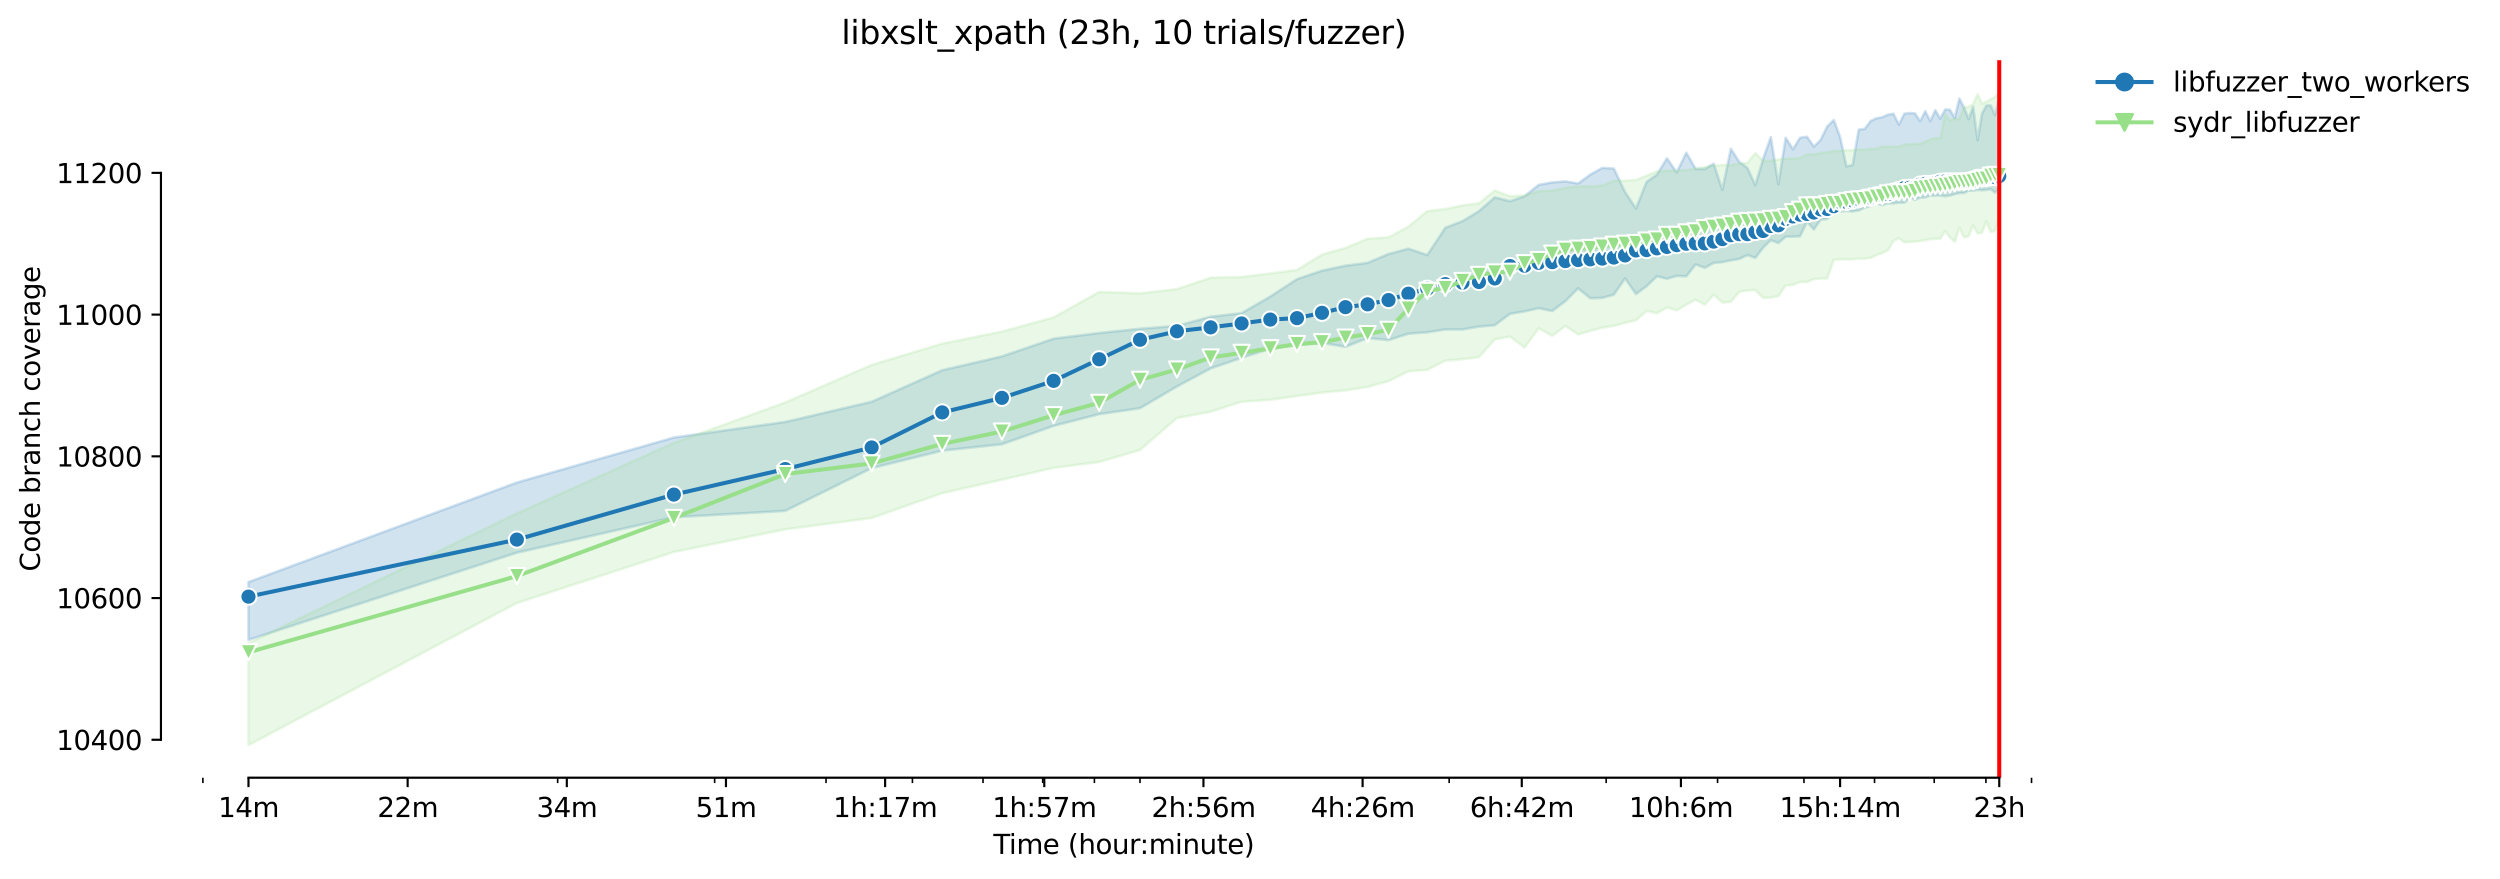 <?xml version="1.0" encoding="utf-8" standalone="no"?>
<!DOCTYPE svg PUBLIC "-//W3C//DTD SVG 1.1//EN"
  "http://www.w3.org/Graphics/SVG/1.1/DTD/svg11.dtd">
<svg height="325.986pt" version="1.1" viewBox="0 0 927.181 325.986" width="927.181pt" xmlns="http://www.w3.org/2000/svg" xmlns:xlink="http://www.w3.org/1999/xlink">
 <defs>
  <style type="text/css">*{stroke-linecap:butt;stroke-linejoin:round;}</style>
 </defs>
 <g id="figure_1">
  <g id="patch_1">
   <path d="M 0 325.986 
L 927.181 325.986 
L 927.181 0 
L 0 0 
z
" style="fill:#ffffff;"/>
  </g>
  <g id="axes_1">
   <g id="patch_2">
    <path d="M 59.691 288.43 
L 773.931 288.43 
L 773.931 22.318 
L 59.691 22.318 
z
" style="fill:#ffffff;"/>
   </g>
   <g id="PolyCollection_1">
    <defs>
     <path d="M 92.156 -110.109 
L 92.156 -88.68 
L 191.689 -121.006 
L 249.912 -134.147 
L 291.222 -136.512 
L 323.264 -152.373 
L 349.445 -158.851 
L 371.58 -161.217 
L 390.755 -168.05 
L 407.668 -172.386 
L 422.797 -174.587 
L 436.483 -182.636 
L 448.978 -189.338 
L 460.472 -193.28 
L 471.113 -196.697 
L 481.02 -198.007 
L 490.288 -198.799 
L 498.993 -197.354 
L 507.201 -200.606 
L 514.965 -199.85 
L 522.33 -202.216 
L 529.336 -202.741 
L 536.016 -203.792 
L 542.399 -203.792 
L 548.511 -204.844 
L 554.373 -205.369 
L 560.005 -209.574 
L 565.424 -210.494 
L 570.646 -211.677 
L 575.685 -210.626 
L 580.553 -214.305 
L 585.262 -219.036 
L 589.821 -215.356 
L 594.239 -215.488 
L 598.526 -216.67 
L 602.689 -222.715 
L 606.734 -216.933 
L 610.668 -219.824 
L 614.498 -223.504 
L 618.228 -222.584 
L 621.863 -223.635 
L 625.409 -223.504 
L 628.869 -227.915 
L 632.248 -226.641 
L 635.549 -228.474 
L 638.776 -228.76 
L 641.932 -229.417 
L 645.02 -229.942 
L 648.044 -231.371 
L 651.004 -230.337 
L 653.905 -234.147 
L 656.749 -236.907 
L 659.537 -235.856 
L 662.273 -238.215 
L 664.957 -238.221 
L 667.592 -238.352 
L 670.179 -243.74 
L 672.721 -240.849 
L 675.218 -244.529 
L 677.673 -244.791 
L 680.086 -247.025 
L 682.46 -247.538 
L 684.795 -247.801 
L 687.092 -247.551 
L 689.354 -247.945 
L 691.58 -248.996 
L 693.772 -249.509 
L 695.932 -250.573 
L 698.059 -249.916 
L 700.155 -250.573 
L 702.221 -250.573 
L 704.258 -250.836 
L 706.267 -250.836 
L 708.247 -252.676 
L 710.201 -251.887 
L 712.129 -252.676 
L 714.03 -252.807 
L 715.908 -253.448 
L 717.76 -253.464 
L 719.59 -253.464 
L 721.396 -253.201 
L 723.18 -253.464 
L 724.942 -253.99 
L 726.682 -254.384 
L 728.402 -254.384 
L 730.101 -255.304 
L 731.781 -255.304 
L 733.441 -255.567 
L 735.082 -255.435 
L 736.705 -255.567 
L 738.309 -255.83 
L 739.896 -254.516 
L 741.465 -256.092 
L 741.465 -290.127 
L 741.465 -290.127 
L 739.896 -283.31 
L 738.309 -286.842 
L 736.705 -286.842 
L 735.082 -283.951 
L 733.441 -273.964 
L 731.781 -286.405 
L 730.101 -281.848 
L 728.402 -286.053 
L 726.682 -289.47 
L 724.942 -282.242 
L 723.18 -285.265 
L 721.396 -285.367 
L 719.59 -281.98 
L 717.76 -285.133 
L 715.908 -281.06 
L 714.03 -284.739 
L 712.129 -281.06 
L 710.201 -283.951 
L 708.247 -284.049 
L 706.267 -283.819 
L 704.258 -279.746 
L 702.221 -283.819 
L 700.155 -283.425 
L 698.059 -282.505 
L 695.932 -282.124 
L 693.772 -281.132 
L 691.58 -278.169 
L 689.354 -277.906 
L 687.092 -264.772 
L 684.795 -264.269 
L 682.46 -275.173 
L 680.086 -281.454 
L 677.673 -279.089 
L 675.218 -274.072 
L 672.721 -271.598 
L 670.179 -275.278 
L 667.592 -274.884 
L 664.957 -270.656 
L 662.273 -274.884 
L 659.537 -257.659 
L 656.749 -275.146 
L 653.905 -267.032 
L 651.004 -257.324 
L 648.044 -263.73 
L 645.02 -265.971 
L 641.932 -270.81 
L 638.776 -255.567 
L 635.549 -265.284 
L 632.248 -263.32 
L 628.869 -263.32 
L 625.409 -269.364 
L 621.863 -262.022 
L 618.228 -267.262 
L 614.498 -261.217 
L 610.668 -258.517 
L 606.734 -248.671 
L 602.689 -254.778 
L 598.526 -263.451 
L 594.239 -263.714 
L 589.821 -261.217 
L 585.262 -257.932 
L 580.553 -258.721 
L 575.685 -258.326 
L 570.646 -257.406 
L 565.424 -253.201 
L 560.005 -251.362 
L 554.373 -252.807 
L 548.511 -247.682 
L 542.399 -243.98 
L 536.016 -241.506 
L 529.336 -231.388 
L 522.33 -233.753 
L 514.965 -231.782 
L 507.201 -228.497 
L 498.993 -227.446 
L 490.288 -225.606 
L 481.02 -222.452 
L 471.113 -216.013 
L 460.472 -209.837 
L 448.978 -208.523 
L 436.483 -205.116 
L 422.797 -204.055 
L 407.668 -202.478 
L 390.755 -200.376 
L 371.58 -193.806 
L 349.445 -188.681 
L 323.264 -176.985 
L 291.222 -169.495 
L 249.912 -163.713 
L 191.689 -147.025 
L 92.156 -110.109 
z
" id="md9033506c1" style="stroke:#1f77b4;stroke-opacity:0.2;"/>
    </defs>
    <g clip-path="url(#pba7e8c644a)">
     <use style="fill:#1f77b4;fill-opacity:0.2;stroke:#1f77b4;stroke-opacity:0.2;" x="0" xlink:href="#md9033506c1" y="325.986"/>
    </g>
   </g>
   <g id="PolyCollection_2">
    <defs>
     <path d="M 92.156 -87.497 
L 92.156 -49.652 
L 191.689 -102.346 
L 249.912 -121.269 
L 291.222 -129.679 
L 323.264 -133.884 
L 349.445 -143.083 
L 371.58 -148.076 
L 390.755 -152.485 
L 407.668 -154.646 
L 422.797 -159.114 
L 436.483 -170.941 
L 448.978 -173.306 
L 460.472 -176.985 
L 471.113 -177.725 
L 481.02 -179.088 
L 490.288 -180.402 
L 498.993 -181.191 
L 507.201 -182.505 
L 514.965 -184.607 
L 522.33 -188.286 
L 529.336 -188.812 
L 536.016 -192.229 
L 542.399 -192.754 
L 548.511 -193.543 
L 554.373 -200.113 
L 560.005 -201.164 
L 565.424 -197.091 
L 570.646 -204.243 
L 575.685 -201.427 
L 580.553 -205.107 
L 585.262 -201.953 
L 589.821 -203.267 
L 594.239 -204.45 
L 598.526 -205.107 
L 602.689 -206.289 
L 606.734 -207.209 
L 610.668 -210.626 
L 614.498 -209.837 
L 618.228 -211.94 
L 621.863 -210.888 
L 625.409 -212.991 
L 628.869 -214.831 
L 632.248 -212.991 
L 635.549 -216.67 
L 638.776 -213.779 
L 641.932 -214.042 
L 645.02 -217.722 
L 648.044 -218.247 
L 651.004 -218.431 
L 653.905 -215.488 
L 656.749 -215.619 
L 659.537 -216.145 
L 662.273 -220.087 
L 664.957 -220.35 
L 667.592 -221.401 
L 670.179 -221.401 
L 672.721 -222.452 
L 675.218 -222.699 
L 677.673 -222.715 
L 680.086 -229.548 
L 682.46 -229.811 
L 684.795 -229.811 
L 687.092 -229.811 
L 689.354 -230.074 
L 691.58 -230.074 
L 693.772 -230.337 
L 695.932 -231.388 
L 698.059 -232.176 
L 700.155 -233.096 
L 702.221 -236.644 
L 704.258 -237.62 
L 706.267 -236.119 
L 708.247 -236.303 
L 710.201 -236.381 
L 712.129 -236.644 
L 714.03 -236.907 
L 715.908 -237.301 
L 717.76 -237.433 
L 719.59 -237.433 
L 721.396 -240.324 
L 723.18 -237.958 
L 724.942 -236.25 
L 726.682 -241.506 
L 728.402 -237.958 
L 730.101 -238.352 
L 731.781 -242.426 
L 733.441 -239.368 
L 735.082 -239.667 
L 736.705 -243.872 
L 738.309 -239.929 
L 739.896 -240.324 
L 741.465 -244.791 
L 741.465 -291.572 
L 741.465 -291.572 
L 739.896 -289.995 
L 738.309 -289.207 
L 736.705 -288.244 
L 735.082 -287.463 
L 733.441 -291.047 
L 731.781 -287.367 
L 730.101 -286.316 
L 728.402 -286.316 
L 726.682 -281.848 
L 724.942 -281.848 
L 723.18 -281.323 
L 721.396 -283.556 
L 719.59 -274.752 
L 717.76 -274.752 
L 715.908 -274.358 
L 714.03 -273.438 
L 712.129 -272.653 
L 710.201 -272.65 
L 708.247 -272.387 
L 706.267 -272.387 
L 704.258 -271.598 
L 702.221 -271.598 
L 700.155 -271.598 
L 698.059 -271.598 
L 695.932 -270.81 
L 693.772 -270.81 
L 691.58 -270.547 
L 689.354 -270.547 
L 687.092 -270.284 
L 684.795 -270.284 
L 682.46 -270.022 
L 680.086 -270.022 
L 677.673 -269.496 
L 675.218 -269.233 
L 672.721 -268.707 
L 670.179 -268.707 
L 667.592 -267.393 
L 664.957 -267.131 
L 662.273 -267.131 
L 659.537 -266.868 
L 656.749 -266.342 
L 653.905 -266.342 
L 651.004 -269.233 
L 648.044 -265.554 
L 645.02 -265.291 
L 641.932 -264.765 
L 638.776 -264.765 
L 635.549 -264.502 
L 632.248 -263.977 
L 628.869 -263.451 
L 625.409 -262.926 
L 621.863 -262.663 
L 618.228 -262.663 
L 614.498 -262.4 
L 610.668 -260.823 
L 606.734 -259.246 
L 602.689 -258.983 
L 598.526 -258.983 
L 594.239 -257.144 
L 589.821 -256.881 
L 585.262 -256.881 
L 580.553 -256.355 
L 575.685 -255.304 
L 570.646 -255.094 
L 565.424 -253.464 
L 560.005 -253.201 
L 554.373 -255.304 
L 548.511 -250.573 
L 542.399 -249.785 
L 536.016 -248.471 
L 529.336 -247.682 
L 522.33 -241.9 
L 514.965 -237.958 
L 507.201 -237.433 
L 498.993 -234.016 
L 490.288 -231.575 
L 481.02 -225.869 
L 471.113 -224.555 
L 460.472 -223.241 
L 448.978 -222.978 
L 436.483 -218.773 
L 422.797 -217.196 
L 407.668 -217.722 
L 390.755 -208.26 
L 371.58 -203.004 
L 349.445 -198.536 
L 323.264 -190.652 
L 291.222 -176.723 
L 249.912 -161.742 
L 191.689 -135.592 
L 92.156 -87.497 
z
" id="m0d74fc855e" style="stroke:#98df8a;stroke-opacity:0.2;"/>
    </defs>
    <g clip-path="url(#pba7e8c644a)">
     <use style="fill:#98df8a;fill-opacity:0.2;stroke:#98df8a;stroke-opacity:0.2;" x="0" xlink:href="#m0d74fc855e" y="325.986"/>
    </g>
   </g>
   <g id="matplotlib.axis_1">
    <g id="xtick_1">
     <g id="line2d_1">
      <defs>
       <path d="M 0 0 
L 0 3.5 
" id="mdcbcf71033" style="stroke:#000000;stroke-width:0.8;"/>
      </defs>
      <g>
       <use style="stroke:#000000;stroke-width:0.8;" x="92.156" xlink:href="#mdcbcf71033" y="288.43"/>
      </g>
     </g>
     <g id="text_1">
      <!-- 14m -->
      <g transform="translate(80.923 303.029)scale(0.1 -0.1)">
       <defs>
        <path d="M 794 531 
L 1825 531 
L 1825 4091 
L 703 3866 
L 703 4441 
L 1819 4666 
L 2450 4666 
L 2450 531 
L 3481 531 
L 3481 0 
L 794 0 
L 794 531 
z
" id="DejaVuSans-31" transform="scale(0.016)"/>
        <path d="M 2419 4116 
L 825 1625 
L 2419 1625 
L 2419 4116 
z
M 2253 4666 
L 3047 4666 
L 3047 1625 
L 3713 1625 
L 3713 1100 
L 3047 1100 
L 3047 0 
L 2419 0 
L 2419 1100 
L 313 1100 
L 313 1709 
L 2253 4666 
z
" id="DejaVuSans-34" transform="scale(0.016)"/>
        <path d="M 3328 2828 
Q 3544 3216 3844 3400 
Q 4144 3584 4550 3584 
Q 5097 3584 5394 3201 
Q 5691 2819 5691 2113 
L 5691 0 
L 5113 0 
L 5113 2094 
Q 5113 2597 4934 2840 
Q 4756 3084 4391 3084 
Q 3944 3084 3684 2787 
Q 3425 2491 3425 1978 
L 3425 0 
L 2847 0 
L 2847 2094 
Q 2847 2600 2669 2842 
Q 2491 3084 2119 3084 
Q 1678 3084 1418 2786 
Q 1159 2488 1159 1978 
L 1159 0 
L 581 0 
L 581 3500 
L 1159 3500 
L 1159 2956 
Q 1356 3278 1631 3431 
Q 1906 3584 2284 3584 
Q 2666 3584 2933 3390 
Q 3200 3197 3328 2828 
z
" id="DejaVuSans-6d" transform="scale(0.016)"/>
       </defs>
       <use xlink:href="#DejaVuSans-31"/>
       <use x="63.623" xlink:href="#DejaVuSans-34"/>
       <use x="127.246" xlink:href="#DejaVuSans-6d"/>
      </g>
     </g>
    </g>
    <g id="xtick_2">
     <g id="line2d_2">
      <g>
       <use style="stroke:#000000;stroke-width:0.8;" x="151.184" xlink:href="#mdcbcf71033" y="288.43"/>
      </g>
     </g>
     <g id="text_2">
      <!-- 22m -->
      <g transform="translate(139.952 303.029)scale(0.1 -0.1)">
       <defs>
        <path d="M 1228 531 
L 3431 531 
L 3431 0 
L 469 0 
L 469 531 
Q 828 903 1448 1529 
Q 2069 2156 2228 2338 
Q 2531 2678 2651 2914 
Q 2772 3150 2772 3378 
Q 2772 3750 2511 3984 
Q 2250 4219 1831 4219 
Q 1534 4219 1204 4116 
Q 875 4013 500 3803 
L 500 4441 
Q 881 4594 1212 4672 
Q 1544 4750 1819 4750 
Q 2544 4750 2975 4387 
Q 3406 4025 3406 3419 
Q 3406 3131 3298 2873 
Q 3191 2616 2906 2266 
Q 2828 2175 2409 1742 
Q 1991 1309 1228 531 
z
" id="DejaVuSans-32" transform="scale(0.016)"/>
       </defs>
       <use xlink:href="#DejaVuSans-32"/>
       <use x="63.623" xlink:href="#DejaVuSans-32"/>
       <use x="127.246" xlink:href="#DejaVuSans-6d"/>
      </g>
     </g>
    </g>
    <g id="xtick_3">
     <g id="line2d_3">
      <g>
       <use style="stroke:#000000;stroke-width:0.8;" x="210.213" xlink:href="#mdcbcf71033" y="288.43"/>
      </g>
     </g>
     <g id="text_3">
      <!-- 34m -->
      <g transform="translate(198.98 303.029)scale(0.1 -0.1)">
       <defs>
        <path d="M 2597 2516 
Q 3050 2419 3304 2112 
Q 3559 1806 3559 1356 
Q 3559 666 3084 287 
Q 2609 -91 1734 -91 
Q 1441 -91 1130 -33 
Q 819 25 488 141 
L 488 750 
Q 750 597 1062 519 
Q 1375 441 1716 441 
Q 2309 441 2620 675 
Q 2931 909 2931 1356 
Q 2931 1769 2642 2001 
Q 2353 2234 1838 2234 
L 1294 2234 
L 1294 2753 
L 1863 2753 
Q 2328 2753 2575 2939 
Q 2822 3125 2822 3475 
Q 2822 3834 2567 4026 
Q 2313 4219 1838 4219 
Q 1578 4219 1281 4162 
Q 984 4106 628 3988 
L 628 4550 
Q 988 4650 1302 4700 
Q 1616 4750 1894 4750 
Q 2613 4750 3031 4423 
Q 3450 4097 3450 3541 
Q 3450 3153 3228 2886 
Q 3006 2619 2597 2516 
z
" id="DejaVuSans-33" transform="scale(0.016)"/>
       </defs>
       <use xlink:href="#DejaVuSans-33"/>
       <use x="63.623" xlink:href="#DejaVuSans-34"/>
       <use x="127.246" xlink:href="#DejaVuSans-6d"/>
      </g>
     </g>
    </g>
    <g id="xtick_4">
     <g id="line2d_4">
      <g>
       <use style="stroke:#000000;stroke-width:0.8;" x="269.241" xlink:href="#mdcbcf71033" y="288.43"/>
      </g>
     </g>
     <g id="text_4">
      <!-- 51m -->
      <g transform="translate(258.008 303.029)scale(0.1 -0.1)">
       <defs>
        <path d="M 691 4666 
L 3169 4666 
L 3169 4134 
L 1269 4134 
L 1269 2991 
Q 1406 3038 1543 3061 
Q 1681 3084 1819 3084 
Q 2600 3084 3056 2656 
Q 3513 2228 3513 1497 
Q 3513 744 3044 326 
Q 2575 -91 1722 -91 
Q 1428 -91 1123 -41 
Q 819 9 494 109 
L 494 744 
Q 775 591 1075 516 
Q 1375 441 1709 441 
Q 2250 441 2565 725 
Q 2881 1009 2881 1497 
Q 2881 1984 2565 2268 
Q 2250 2553 1709 2553 
Q 1456 2553 1204 2497 
Q 953 2441 691 2322 
L 691 4666 
z
" id="DejaVuSans-35" transform="scale(0.016)"/>
       </defs>
       <use xlink:href="#DejaVuSans-35"/>
       <use x="63.623" xlink:href="#DejaVuSans-31"/>
       <use x="127.246" xlink:href="#DejaVuSans-6d"/>
      </g>
     </g>
    </g>
    <g id="xtick_5">
     <g id="line2d_5">
      <g>
       <use style="stroke:#000000;stroke-width:0.8;" x="328.269" xlink:href="#mdcbcf71033" y="288.43"/>
      </g>
     </g>
     <g id="text_5">
      <!-- 1h:17m -->
      <g transform="translate(309.002 303.029)scale(0.1 -0.1)">
       <defs>
        <path d="M 3513 2113 
L 3513 0 
L 2938 0 
L 2938 2094 
Q 2938 2591 2744 2837 
Q 2550 3084 2163 3084 
Q 1697 3084 1428 2787 
Q 1159 2491 1159 1978 
L 1159 0 
L 581 0 
L 581 4863 
L 1159 4863 
L 1159 2956 
Q 1366 3272 1645 3428 
Q 1925 3584 2291 3584 
Q 2894 3584 3203 3211 
Q 3513 2838 3513 2113 
z
" id="DejaVuSans-68" transform="scale(0.016)"/>
        <path d="M 750 794 
L 1409 794 
L 1409 0 
L 750 0 
L 750 794 
z
M 750 3309 
L 1409 3309 
L 1409 2516 
L 750 2516 
L 750 3309 
z
" id="DejaVuSans-3a" transform="scale(0.016)"/>
        <path d="M 525 4666 
L 3525 4666 
L 3525 4397 
L 1831 0 
L 1172 0 
L 2766 4134 
L 525 4134 
L 525 4666 
z
" id="DejaVuSans-37" transform="scale(0.016)"/>
       </defs>
       <use xlink:href="#DejaVuSans-31"/>
       <use x="63.623" xlink:href="#DejaVuSans-68"/>
       <use x="127.002" xlink:href="#DejaVuSans-3a"/>
       <use x="160.693" xlink:href="#DejaVuSans-31"/>
       <use x="224.316" xlink:href="#DejaVuSans-37"/>
       <use x="287.939" xlink:href="#DejaVuSans-6d"/>
      </g>
     </g>
    </g>
    <g id="xtick_6">
     <g id="line2d_6">
      <g>
       <use style="stroke:#000000;stroke-width:0.8;" x="387.297" xlink:href="#mdcbcf71033" y="288.43"/>
      </g>
     </g>
     <g id="text_6">
      <!-- 1h:57m -->
      <g transform="translate(368.03 303.029)scale(0.1 -0.1)">
       <use xlink:href="#DejaVuSans-31"/>
       <use x="63.623" xlink:href="#DejaVuSans-68"/>
       <use x="127.002" xlink:href="#DejaVuSans-3a"/>
       <use x="160.693" xlink:href="#DejaVuSans-35"/>
       <use x="224.316" xlink:href="#DejaVuSans-37"/>
       <use x="287.939" xlink:href="#DejaVuSans-6d"/>
      </g>
     </g>
    </g>
    <g id="xtick_7">
     <g id="line2d_7">
      <g>
       <use style="stroke:#000000;stroke-width:0.8;" x="446.326" xlink:href="#mdcbcf71033" y="288.43"/>
      </g>
     </g>
     <g id="text_7">
      <!-- 2h:56m -->
      <g transform="translate(427.058 303.029)scale(0.1 -0.1)">
       <defs>
        <path d="M 2113 2584 
Q 1688 2584 1439 2293 
Q 1191 2003 1191 1497 
Q 1191 994 1439 701 
Q 1688 409 2113 409 
Q 2538 409 2786 701 
Q 3034 994 3034 1497 
Q 3034 2003 2786 2293 
Q 2538 2584 2113 2584 
z
M 3366 4563 
L 3366 3988 
Q 3128 4100 2886 4159 
Q 2644 4219 2406 4219 
Q 1781 4219 1451 3797 
Q 1122 3375 1075 2522 
Q 1259 2794 1537 2939 
Q 1816 3084 2150 3084 
Q 2853 3084 3261 2657 
Q 3669 2231 3669 1497 
Q 3669 778 3244 343 
Q 2819 -91 2113 -91 
Q 1303 -91 875 529 
Q 447 1150 447 2328 
Q 447 3434 972 4092 
Q 1497 4750 2381 4750 
Q 2619 4750 2861 4703 
Q 3103 4656 3366 4563 
z
" id="DejaVuSans-36" transform="scale(0.016)"/>
       </defs>
       <use xlink:href="#DejaVuSans-32"/>
       <use x="63.623" xlink:href="#DejaVuSans-68"/>
       <use x="127.002" xlink:href="#DejaVuSans-3a"/>
       <use x="160.693" xlink:href="#DejaVuSans-35"/>
       <use x="224.316" xlink:href="#DejaVuSans-36"/>
       <use x="287.939" xlink:href="#DejaVuSans-6d"/>
      </g>
     </g>
    </g>
    <g id="xtick_8">
     <g id="line2d_8">
      <g>
       <use style="stroke:#000000;stroke-width:0.8;" x="505.354" xlink:href="#mdcbcf71033" y="288.43"/>
      </g>
     </g>
     <g id="text_8">
      <!-- 4h:26m -->
      <g transform="translate(486.087 303.029)scale(0.1 -0.1)">
       <use xlink:href="#DejaVuSans-34"/>
       <use x="63.623" xlink:href="#DejaVuSans-68"/>
       <use x="127.002" xlink:href="#DejaVuSans-3a"/>
       <use x="160.693" xlink:href="#DejaVuSans-32"/>
       <use x="224.316" xlink:href="#DejaVuSans-36"/>
       <use x="287.939" xlink:href="#DejaVuSans-6d"/>
      </g>
     </g>
    </g>
    <g id="xtick_9">
     <g id="line2d_9">
      <g>
       <use style="stroke:#000000;stroke-width:0.8;" x="564.382" xlink:href="#mdcbcf71033" y="288.43"/>
      </g>
     </g>
     <g id="text_9">
      <!-- 6h:42m -->
      <g transform="translate(545.115 303.029)scale(0.1 -0.1)">
       <use xlink:href="#DejaVuSans-36"/>
       <use x="63.623" xlink:href="#DejaVuSans-68"/>
       <use x="127.002" xlink:href="#DejaVuSans-3a"/>
       <use x="160.693" xlink:href="#DejaVuSans-34"/>
       <use x="224.316" xlink:href="#DejaVuSans-32"/>
       <use x="287.939" xlink:href="#DejaVuSans-6d"/>
      </g>
     </g>
    </g>
    <g id="xtick_10">
     <g id="line2d_10">
      <g>
       <use style="stroke:#000000;stroke-width:0.8;" x="623.41" xlink:href="#mdcbcf71033" y="288.43"/>
      </g>
     </g>
     <g id="text_10">
      <!-- 10h:6m -->
      <g transform="translate(604.143 303.029)scale(0.1 -0.1)">
       <defs>
        <path d="M 2034 4250 
Q 1547 4250 1301 3770 
Q 1056 3291 1056 2328 
Q 1056 1369 1301 889 
Q 1547 409 2034 409 
Q 2525 409 2770 889 
Q 3016 1369 3016 2328 
Q 3016 3291 2770 3770 
Q 2525 4250 2034 4250 
z
M 2034 4750 
Q 2819 4750 3233 4129 
Q 3647 3509 3647 2328 
Q 3647 1150 3233 529 
Q 2819 -91 2034 -91 
Q 1250 -91 836 529 
Q 422 1150 422 2328 
Q 422 3509 836 4129 
Q 1250 4750 2034 4750 
z
" id="DejaVuSans-30" transform="scale(0.016)"/>
       </defs>
       <use xlink:href="#DejaVuSans-31"/>
       <use x="63.623" xlink:href="#DejaVuSans-30"/>
       <use x="127.246" xlink:href="#DejaVuSans-68"/>
       <use x="190.625" xlink:href="#DejaVuSans-3a"/>
       <use x="224.316" xlink:href="#DejaVuSans-36"/>
       <use x="287.939" xlink:href="#DejaVuSans-6d"/>
      </g>
     </g>
    </g>
    <g id="xtick_11">
     <g id="line2d_11">
      <g>
       <use style="stroke:#000000;stroke-width:0.8;" x="682.439" xlink:href="#mdcbcf71033" y="288.43"/>
      </g>
     </g>
     <g id="text_11">
      <!-- 15h:14m -->
      <g transform="translate(659.99 303.029)scale(0.1 -0.1)">
       <use xlink:href="#DejaVuSans-31"/>
       <use x="63.623" xlink:href="#DejaVuSans-35"/>
       <use x="127.246" xlink:href="#DejaVuSans-68"/>
       <use x="190.625" xlink:href="#DejaVuSans-3a"/>
       <use x="224.316" xlink:href="#DejaVuSans-31"/>
       <use x="287.939" xlink:href="#DejaVuSans-34"/>
       <use x="351.562" xlink:href="#DejaVuSans-6d"/>
      </g>
     </g>
    </g>
    <g id="xtick_12">
     <g id="line2d_12">
      <g>
       <use style="stroke:#000000;stroke-width:0.8;" x="741.467" xlink:href="#mdcbcf71033" y="288.43"/>
      </g>
     </g>
     <g id="text_12">
      <!-- 23h -->
      <g transform="translate(731.936 303.029)scale(0.1 -0.1)">
       <use xlink:href="#DejaVuSans-32"/>
       <use x="63.623" xlink:href="#DejaVuSans-33"/>
       <use x="127.246" xlink:href="#DejaVuSans-68"/>
      </g>
     </g>
    </g>
    <g id="xtick_13">
     <g id="line2d_13">
      <defs>
       <path d="M 0 0 
L 0 2 
" id="md7ffc6898b" style="stroke:#000000;stroke-width:0.6;"/>
      </defs>
      <g>
       <use style="stroke:#000000;stroke-width:0.6;" x="75.243" xlink:href="#md7ffc6898b" y="288.43"/>
      </g>
     </g>
    </g>
    <g id="xtick_14">
     <g id="line2d_14">
      <g>
       <use style="stroke:#000000;stroke-width:0.6;" x="206.818" xlink:href="#md7ffc6898b" y="288.43"/>
      </g>
     </g>
    </g>
    <g id="xtick_15">
     <g id="line2d_15">
      <g>
       <use style="stroke:#000000;stroke-width:0.6;" x="265.041" xlink:href="#md7ffc6898b" y="288.43"/>
      </g>
     </g>
    </g>
    <g id="xtick_16">
     <g id="line2d_16">
      <g>
       <use style="stroke:#000000;stroke-width:0.6;" x="306.351" xlink:href="#md7ffc6898b" y="288.43"/>
      </g>
     </g>
    </g>
    <g id="xtick_17">
     <g id="line2d_17">
      <g>
       <use style="stroke:#000000;stroke-width:0.6;" x="338.394" xlink:href="#md7ffc6898b" y="288.43"/>
      </g>
     </g>
    </g>
    <g id="xtick_18">
     <g id="line2d_18">
      <g>
       <use style="stroke:#000000;stroke-width:0.6;" x="364.574" xlink:href="#md7ffc6898b" y="288.43"/>
      </g>
     </g>
    </g>
    <g id="xtick_19">
     <g id="line2d_19">
      <g>
       <use style="stroke:#000000;stroke-width:0.6;" x="386.71" xlink:href="#md7ffc6898b" y="288.43"/>
      </g>
     </g>
    </g>
    <g id="xtick_20">
     <g id="line2d_20">
      <g>
       <use style="stroke:#000000;stroke-width:0.6;" x="405.884" xlink:href="#md7ffc6898b" y="288.43"/>
      </g>
     </g>
    </g>
    <g id="xtick_21">
     <g id="line2d_21">
      <g>
       <use style="stroke:#000000;stroke-width:0.6;" x="422.797" xlink:href="#md7ffc6898b" y="288.43"/>
      </g>
     </g>
    </g>
    <g id="xtick_22">
     <g id="line2d_22">
      <g>
       <use style="stroke:#000000;stroke-width:0.6;" x="537.459" xlink:href="#md7ffc6898b" y="288.43"/>
      </g>
     </g>
    </g>
    <g id="xtick_23">
     <g id="line2d_23">
      <g>
       <use style="stroke:#000000;stroke-width:0.6;" x="595.682" xlink:href="#md7ffc6898b" y="288.43"/>
      </g>
     </g>
    </g>
    <g id="xtick_24">
     <g id="line2d_24">
      <g>
       <use style="stroke:#000000;stroke-width:0.6;" x="636.992" xlink:href="#md7ffc6898b" y="288.43"/>
      </g>
     </g>
    </g>
    <g id="xtick_25">
     <g id="line2d_25">
      <g>
       <use style="stroke:#000000;stroke-width:0.6;" x="669.035" xlink:href="#md7ffc6898b" y="288.43"/>
      </g>
     </g>
    </g>
    <g id="xtick_26">
     <g id="line2d_26">
      <g>
       <use style="stroke:#000000;stroke-width:0.6;" x="695.215" xlink:href="#md7ffc6898b" y="288.43"/>
      </g>
     </g>
    </g>
    <g id="xtick_27">
     <g id="line2d_27">
      <g>
       <use style="stroke:#000000;stroke-width:0.6;" x="717.351" xlink:href="#md7ffc6898b" y="288.43"/>
      </g>
     </g>
    </g>
    <g id="xtick_28">
     <g id="line2d_28">
      <g>
       <use style="stroke:#000000;stroke-width:0.6;" x="736.525" xlink:href="#md7ffc6898b" y="288.43"/>
      </g>
     </g>
    </g>
    <g id="xtick_29">
     <g id="line2d_29">
      <g>
       <use style="stroke:#000000;stroke-width:0.6;" x="753.438" xlink:href="#md7ffc6898b" y="288.43"/>
      </g>
     </g>
    </g>
    <g id="text_13">
     <!-- Time (hour:minute) -->
     <g transform="translate(368.404 316.707)scale(0.1 -0.1)">
      <defs>
       <path d="M -19 4666 
L 3928 4666 
L 3928 4134 
L 2272 4134 
L 2272 0 
L 1638 0 
L 1638 4134 
L -19 4134 
L -19 4666 
z
" id="DejaVuSans-54" transform="scale(0.016)"/>
       <path d="M 603 3500 
L 1178 3500 
L 1178 0 
L 603 0 
L 603 3500 
z
M 603 4863 
L 1178 4863 
L 1178 4134 
L 603 4134 
L 603 4863 
z
" id="DejaVuSans-69" transform="scale(0.016)"/>
       <path d="M 3597 1894 
L 3597 1613 
L 953 1613 
Q 991 1019 1311 708 
Q 1631 397 2203 397 
Q 2534 397 2845 478 
Q 3156 559 3463 722 
L 3463 178 
Q 3153 47 2828 -22 
Q 2503 -91 2169 -91 
Q 1331 -91 842 396 
Q 353 884 353 1716 
Q 353 2575 817 3079 
Q 1281 3584 2069 3584 
Q 2775 3584 3186 3129 
Q 3597 2675 3597 1894 
z
M 3022 2063 
Q 3016 2534 2758 2815 
Q 2500 3097 2075 3097 
Q 1594 3097 1305 2825 
Q 1016 2553 972 2059 
L 3022 2063 
z
" id="DejaVuSans-65" transform="scale(0.016)"/>
       <path id="DejaVuSans-20" transform="scale(0.016)"/>
       <path d="M 1984 4856 
Q 1566 4138 1362 3434 
Q 1159 2731 1159 2009 
Q 1159 1288 1364 580 
Q 1569 -128 1984 -844 
L 1484 -844 
Q 1016 -109 783 600 
Q 550 1309 550 2009 
Q 550 2706 781 3412 
Q 1013 4119 1484 4856 
L 1984 4856 
z
" id="DejaVuSans-28" transform="scale(0.016)"/>
       <path d="M 1959 3097 
Q 1497 3097 1228 2736 
Q 959 2375 959 1747 
Q 959 1119 1226 758 
Q 1494 397 1959 397 
Q 2419 397 2687 759 
Q 2956 1122 2956 1747 
Q 2956 2369 2687 2733 
Q 2419 3097 1959 3097 
z
M 1959 3584 
Q 2709 3584 3137 3096 
Q 3566 2609 3566 1747 
Q 3566 888 3137 398 
Q 2709 -91 1959 -91 
Q 1206 -91 779 398 
Q 353 888 353 1747 
Q 353 2609 779 3096 
Q 1206 3584 1959 3584 
z
" id="DejaVuSans-6f" transform="scale(0.016)"/>
       <path d="M 544 1381 
L 544 3500 
L 1119 3500 
L 1119 1403 
Q 1119 906 1312 657 
Q 1506 409 1894 409 
Q 2359 409 2629 706 
Q 2900 1003 2900 1516 
L 2900 3500 
L 3475 3500 
L 3475 0 
L 2900 0 
L 2900 538 
Q 2691 219 2414 64 
Q 2138 -91 1772 -91 
Q 1169 -91 856 284 
Q 544 659 544 1381 
z
M 1991 3584 
L 1991 3584 
z
" id="DejaVuSans-75" transform="scale(0.016)"/>
       <path d="M 2631 2963 
Q 2534 3019 2420 3045 
Q 2306 3072 2169 3072 
Q 1681 3072 1420 2755 
Q 1159 2438 1159 1844 
L 1159 0 
L 581 0 
L 581 3500 
L 1159 3500 
L 1159 2956 
Q 1341 3275 1631 3429 
Q 1922 3584 2338 3584 
Q 2397 3584 2469 3576 
Q 2541 3569 2628 3553 
L 2631 2963 
z
" id="DejaVuSans-72" transform="scale(0.016)"/>
       <path d="M 3513 2113 
L 3513 0 
L 2938 0 
L 2938 2094 
Q 2938 2591 2744 2837 
Q 2550 3084 2163 3084 
Q 1697 3084 1428 2787 
Q 1159 2491 1159 1978 
L 1159 0 
L 581 0 
L 581 3500 
L 1159 3500 
L 1159 2956 
Q 1366 3272 1645 3428 
Q 1925 3584 2291 3584 
Q 2894 3584 3203 3211 
Q 3513 2838 3513 2113 
z
" id="DejaVuSans-6e" transform="scale(0.016)"/>
       <path d="M 1172 4494 
L 1172 3500 
L 2356 3500 
L 2356 3053 
L 1172 3053 
L 1172 1153 
Q 1172 725 1289 603 
Q 1406 481 1766 481 
L 2356 481 
L 2356 0 
L 1766 0 
Q 1100 0 847 248 
Q 594 497 594 1153 
L 594 3053 
L 172 3053 
L 172 3500 
L 594 3500 
L 594 4494 
L 1172 4494 
z
" id="DejaVuSans-74" transform="scale(0.016)"/>
       <path d="M 513 4856 
L 1013 4856 
Q 1481 4119 1714 3412 
Q 1947 2706 1947 2009 
Q 1947 1309 1714 600 
Q 1481 -109 1013 -844 
L 513 -844 
Q 928 -128 1133 580 
Q 1338 1288 1338 2009 
Q 1338 2731 1133 3434 
Q 928 4138 513 4856 
z
" id="DejaVuSans-29" transform="scale(0.016)"/>
      </defs>
      <use xlink:href="#DejaVuSans-54"/>
      <use x="57.959" xlink:href="#DejaVuSans-69"/>
      <use x="85.742" xlink:href="#DejaVuSans-6d"/>
      <use x="183.154" xlink:href="#DejaVuSans-65"/>
      <use x="244.678" xlink:href="#DejaVuSans-20"/>
      <use x="276.465" xlink:href="#DejaVuSans-28"/>
      <use x="315.479" xlink:href="#DejaVuSans-68"/>
      <use x="378.857" xlink:href="#DejaVuSans-6f"/>
      <use x="440.039" xlink:href="#DejaVuSans-75"/>
      <use x="503.418" xlink:href="#DejaVuSans-72"/>
      <use x="542.781" xlink:href="#DejaVuSans-3a"/>
      <use x="576.473" xlink:href="#DejaVuSans-6d"/>
      <use x="673.885" xlink:href="#DejaVuSans-69"/>
      <use x="701.668" xlink:href="#DejaVuSans-6e"/>
      <use x="765.047" xlink:href="#DejaVuSans-75"/>
      <use x="828.426" xlink:href="#DejaVuSans-74"/>
      <use x="867.635" xlink:href="#DejaVuSans-65"/>
      <use x="929.158" xlink:href="#DejaVuSans-29"/>
     </g>
    </g>
   </g>
   <g id="matplotlib.axis_2">
    <g id="ytick_1">
     <g id="line2d_30">
      <defs>
       <path d="M 0 0 
L -3.5 0 
" id="me180df7e51" style="stroke:#000000;stroke-width:0.8;"/>
      </defs>
      <g>
       <use style="stroke:#000000;stroke-width:0.8;" x="59.691" xlink:href="#me180df7e51" y="274.363"/>
      </g>
     </g>
     <g id="text_14">
      <!-- 10400 -->
      <g transform="translate(20.878 278.162)scale(0.1 -0.1)">
       <use xlink:href="#DejaVuSans-31"/>
       <use x="63.623" xlink:href="#DejaVuSans-30"/>
       <use x="127.246" xlink:href="#DejaVuSans-34"/>
       <use x="190.869" xlink:href="#DejaVuSans-30"/>
       <use x="254.492" xlink:href="#DejaVuSans-30"/>
      </g>
     </g>
    </g>
    <g id="ytick_2">
     <g id="line2d_31">
      <g>
       <use style="stroke:#000000;stroke-width:0.8;" x="59.691" xlink:href="#me180df7e51" y="221.8"/>
      </g>
     </g>
     <g id="text_15">
      <!-- 10600 -->
      <g transform="translate(20.878 225.6)scale(0.1 -0.1)">
       <use xlink:href="#DejaVuSans-31"/>
       <use x="63.623" xlink:href="#DejaVuSans-30"/>
       <use x="127.246" xlink:href="#DejaVuSans-36"/>
       <use x="190.869" xlink:href="#DejaVuSans-30"/>
       <use x="254.492" xlink:href="#DejaVuSans-30"/>
      </g>
     </g>
    </g>
    <g id="ytick_3">
     <g id="line2d_32">
      <g>
       <use style="stroke:#000000;stroke-width:0.8;" x="59.691" xlink:href="#me180df7e51" y="169.238"/>
      </g>
     </g>
     <g id="text_16">
      <!-- 10800 -->
      <g transform="translate(20.878 173.037)scale(0.1 -0.1)">
       <defs>
        <path d="M 2034 2216 
Q 1584 2216 1326 1975 
Q 1069 1734 1069 1313 
Q 1069 891 1326 650 
Q 1584 409 2034 409 
Q 2484 409 2743 651 
Q 3003 894 3003 1313 
Q 3003 1734 2745 1975 
Q 2488 2216 2034 2216 
z
M 1403 2484 
Q 997 2584 770 2862 
Q 544 3141 544 3541 
Q 544 4100 942 4425 
Q 1341 4750 2034 4750 
Q 2731 4750 3128 4425 
Q 3525 4100 3525 3541 
Q 3525 3141 3298 2862 
Q 3072 2584 2669 2484 
Q 3125 2378 3379 2068 
Q 3634 1759 3634 1313 
Q 3634 634 3220 271 
Q 2806 -91 2034 -91 
Q 1263 -91 848 271 
Q 434 634 434 1313 
Q 434 1759 690 2068 
Q 947 2378 1403 2484 
z
M 1172 3481 
Q 1172 3119 1398 2916 
Q 1625 2713 2034 2713 
Q 2441 2713 2670 2916 
Q 2900 3119 2900 3481 
Q 2900 3844 2670 4047 
Q 2441 4250 2034 4250 
Q 1625 4250 1398 4047 
Q 1172 3844 1172 3481 
z
" id="DejaVuSans-38" transform="scale(0.016)"/>
       </defs>
       <use xlink:href="#DejaVuSans-31"/>
       <use x="63.623" xlink:href="#DejaVuSans-30"/>
       <use x="127.246" xlink:href="#DejaVuSans-38"/>
       <use x="190.869" xlink:href="#DejaVuSans-30"/>
       <use x="254.492" xlink:href="#DejaVuSans-30"/>
      </g>
     </g>
    </g>
    <g id="ytick_4">
     <g id="line2d_33">
      <g>
       <use style="stroke:#000000;stroke-width:0.8;" x="59.691" xlink:href="#me180df7e51" y="116.675"/>
      </g>
     </g>
     <g id="text_17">
      <!-- 11000 -->
      <g transform="translate(20.878 120.474)scale(0.1 -0.1)">
       <use xlink:href="#DejaVuSans-31"/>
       <use x="63.623" xlink:href="#DejaVuSans-31"/>
       <use x="127.246" xlink:href="#DejaVuSans-30"/>
       <use x="190.869" xlink:href="#DejaVuSans-30"/>
       <use x="254.492" xlink:href="#DejaVuSans-30"/>
      </g>
     </g>
    </g>
    <g id="ytick_5">
     <g id="line2d_34">
      <g>
       <use style="stroke:#000000;stroke-width:0.8;" x="59.691" xlink:href="#me180df7e51" y="64.112"/>
      </g>
     </g>
     <g id="text_18">
      <!-- 11200 -->
      <g transform="translate(20.878 67.911)scale(0.1 -0.1)">
       <use xlink:href="#DejaVuSans-31"/>
       <use x="63.623" xlink:href="#DejaVuSans-31"/>
       <use x="127.246" xlink:href="#DejaVuSans-32"/>
       <use x="190.869" xlink:href="#DejaVuSans-30"/>
       <use x="254.492" xlink:href="#DejaVuSans-30"/>
      </g>
     </g>
    </g>
    <g id="text_19">
     <!-- Code branch coverage -->
     <g transform="translate(14.798 211.949)rotate(-90)scale(0.1 -0.1)">
      <defs>
       <path d="M 4122 4306 
L 4122 3641 
Q 3803 3938 3442 4084 
Q 3081 4231 2675 4231 
Q 1875 4231 1450 3742 
Q 1025 3253 1025 2328 
Q 1025 1406 1450 917 
Q 1875 428 2675 428 
Q 3081 428 3442 575 
Q 3803 722 4122 1019 
L 4122 359 
Q 3791 134 3420 21 
Q 3050 -91 2638 -91 
Q 1578 -91 968 557 
Q 359 1206 359 2328 
Q 359 3453 968 4101 
Q 1578 4750 2638 4750 
Q 3056 4750 3426 4639 
Q 3797 4528 4122 4306 
z
" id="DejaVuSans-43" transform="scale(0.016)"/>
       <path d="M 2906 2969 
L 2906 4863 
L 3481 4863 
L 3481 0 
L 2906 0 
L 2906 525 
Q 2725 213 2448 61 
Q 2172 -91 1784 -91 
Q 1150 -91 751 415 
Q 353 922 353 1747 
Q 353 2572 751 3078 
Q 1150 3584 1784 3584 
Q 2172 3584 2448 3432 
Q 2725 3281 2906 2969 
z
M 947 1747 
Q 947 1113 1208 752 
Q 1469 391 1925 391 
Q 2381 391 2643 752 
Q 2906 1113 2906 1747 
Q 2906 2381 2643 2742 
Q 2381 3103 1925 3103 
Q 1469 3103 1208 2742 
Q 947 2381 947 1747 
z
" id="DejaVuSans-64" transform="scale(0.016)"/>
       <path d="M 3116 1747 
Q 3116 2381 2855 2742 
Q 2594 3103 2138 3103 
Q 1681 3103 1420 2742 
Q 1159 2381 1159 1747 
Q 1159 1113 1420 752 
Q 1681 391 2138 391 
Q 2594 391 2855 752 
Q 3116 1113 3116 1747 
z
M 1159 2969 
Q 1341 3281 1617 3432 
Q 1894 3584 2278 3584 
Q 2916 3584 3314 3078 
Q 3713 2572 3713 1747 
Q 3713 922 3314 415 
Q 2916 -91 2278 -91 
Q 1894 -91 1617 61 
Q 1341 213 1159 525 
L 1159 0 
L 581 0 
L 581 4863 
L 1159 4863 
L 1159 2969 
z
" id="DejaVuSans-62" transform="scale(0.016)"/>
       <path d="M 2194 1759 
Q 1497 1759 1228 1600 
Q 959 1441 959 1056 
Q 959 750 1161 570 
Q 1363 391 1709 391 
Q 2188 391 2477 730 
Q 2766 1069 2766 1631 
L 2766 1759 
L 2194 1759 
z
M 3341 1997 
L 3341 0 
L 2766 0 
L 2766 531 
Q 2569 213 2275 61 
Q 1981 -91 1556 -91 
Q 1019 -91 701 211 
Q 384 513 384 1019 
Q 384 1609 779 1909 
Q 1175 2209 1959 2209 
L 2766 2209 
L 2766 2266 
Q 2766 2663 2505 2880 
Q 2244 3097 1772 3097 
Q 1472 3097 1187 3025 
Q 903 2953 641 2809 
L 641 3341 
Q 956 3463 1253 3523 
Q 1550 3584 1831 3584 
Q 2591 3584 2966 3190 
Q 3341 2797 3341 1997 
z
" id="DejaVuSans-61" transform="scale(0.016)"/>
       <path d="M 3122 3366 
L 3122 2828 
Q 2878 2963 2633 3030 
Q 2388 3097 2138 3097 
Q 1578 3097 1268 2742 
Q 959 2388 959 1747 
Q 959 1106 1268 751 
Q 1578 397 2138 397 
Q 2388 397 2633 464 
Q 2878 531 3122 666 
L 3122 134 
Q 2881 22 2623 -34 
Q 2366 -91 2075 -91 
Q 1284 -91 818 406 
Q 353 903 353 1747 
Q 353 2603 823 3093 
Q 1294 3584 2113 3584 
Q 2378 3584 2631 3529 
Q 2884 3475 3122 3366 
z
" id="DejaVuSans-63" transform="scale(0.016)"/>
       <path d="M 191 3500 
L 800 3500 
L 1894 563 
L 2988 3500 
L 3597 3500 
L 2284 0 
L 1503 0 
L 191 3500 
z
" id="DejaVuSans-76" transform="scale(0.016)"/>
       <path d="M 2906 1791 
Q 2906 2416 2648 2759 
Q 2391 3103 1925 3103 
Q 1463 3103 1205 2759 
Q 947 2416 947 1791 
Q 947 1169 1205 825 
Q 1463 481 1925 481 
Q 2391 481 2648 825 
Q 2906 1169 2906 1791 
z
M 3481 434 
Q 3481 -459 3084 -895 
Q 2688 -1331 1869 -1331 
Q 1566 -1331 1297 -1286 
Q 1028 -1241 775 -1147 
L 775 -588 
Q 1028 -725 1275 -790 
Q 1522 -856 1778 -856 
Q 2344 -856 2625 -561 
Q 2906 -266 2906 331 
L 2906 616 
Q 2728 306 2450 153 
Q 2172 0 1784 0 
Q 1141 0 747 490 
Q 353 981 353 1791 
Q 353 2603 747 3093 
Q 1141 3584 1784 3584 
Q 2172 3584 2450 3431 
Q 2728 3278 2906 2969 
L 2906 3500 
L 3481 3500 
L 3481 434 
z
" id="DejaVuSans-67" transform="scale(0.016)"/>
      </defs>
      <use xlink:href="#DejaVuSans-43"/>
      <use x="69.824" xlink:href="#DejaVuSans-6f"/>
      <use x="131.006" xlink:href="#DejaVuSans-64"/>
      <use x="194.482" xlink:href="#DejaVuSans-65"/>
      <use x="256.006" xlink:href="#DejaVuSans-20"/>
      <use x="287.793" xlink:href="#DejaVuSans-62"/>
      <use x="351.27" xlink:href="#DejaVuSans-72"/>
      <use x="392.383" xlink:href="#DejaVuSans-61"/>
      <use x="453.662" xlink:href="#DejaVuSans-6e"/>
      <use x="517.041" xlink:href="#DejaVuSans-63"/>
      <use x="572.021" xlink:href="#DejaVuSans-68"/>
      <use x="635.4" xlink:href="#DejaVuSans-20"/>
      <use x="667.188" xlink:href="#DejaVuSans-63"/>
      <use x="722.168" xlink:href="#DejaVuSans-6f"/>
      <use x="783.35" xlink:href="#DejaVuSans-76"/>
      <use x="842.529" xlink:href="#DejaVuSans-65"/>
      <use x="904.053" xlink:href="#DejaVuSans-72"/>
      <use x="945.166" xlink:href="#DejaVuSans-61"/>
      <use x="1006.445" xlink:href="#DejaVuSans-67"/>
      <use x="1069.922" xlink:href="#DejaVuSans-65"/>
     </g>
    </g>
   </g>
   <g id="line2d_35">
    <path clip-path="url(#pba7e8c644a)" d="M 92.156 221.275 
L 191.689 200.118 
L 249.912 183.429 
L 291.222 173.968 
L 323.264 165.952 
L 349.445 152.943 
L 371.58 147.555 
L 390.755 141.248 
L 407.668 133.232 
L 422.797 126.005 
L 436.483 122.851 
L 448.978 121.405 
L 460.472 119.96 
L 471.113 118.515 
L 481.02 117.989 
L 490.288 116.018 
L 498.993 113.915 
L 507.201 112.864 
L 514.965 111.287 
L 522.33 108.922 
L 529.336 107.082 
L 536.016 105.374 
L 542.399 104.848 
L 548.511 104.585 
L 554.373 103.271 
L 560.005 98.672 
L 565.424 98.541 
L 570.646 97.489 
L 575.685 97.227 
L 580.553 96.832 
L 585.262 96.438 
L 589.821 96.175 
L 594.239 95.913 
L 598.526 95.518 
L 602.689 94.73 
L 606.734 92.89 
L 610.668 92.759 
L 614.498 92.102 
L 618.228 91.576 
L 621.863 90.919 
L 625.409 90.393 
L 628.869 90.262 
L 632.248 90.262 
L 635.549 89.605 
L 638.776 88.685 
L 641.932 87.24 
L 645.02 86.845 
L 648.044 86.845 
L 651.004 86.057 
L 653.905 85.663 
L 656.749 83.823 
L 659.537 83.56 
L 662.273 81.195 
L 664.957 80.275 
L 667.592 79.618 
L 670.179 79.355 
L 672.721 78.83 
L 675.218 77.647 
L 677.673 77.516 
L 680.086 76.464 
L 682.46 74.887 
L 684.795 74.887 
L 687.092 74.362 
L 689.354 73.836 
L 691.58 73.311 
L 693.772 73.311 
L 695.932 72.391 
L 698.059 72.259 
L 700.155 71.996 
L 702.221 71.077 
L 704.258 70.42 
L 706.267 69.763 
L 708.247 69.631 
L 710.201 69.631 
L 712.129 68.448 
L 714.03 68.186 
L 715.908 68.186 
L 717.76 67.923 
L 719.59 67.397 
L 721.396 67.266 
L 723.18 67.266 
L 724.942 67.266 
L 726.682 67.266 
L 728.402 67.266 
L 730.101 67.003 
L 731.781 67.003 
L 733.441 65.952 
L 735.082 65.952 
L 736.705 65.952 
L 738.309 65.689 
L 739.896 65.689 
L 741.465 65.295 
" style="fill:none;stroke:#1f77b4;stroke-linecap:square;stroke-width:1.5;"/>
    <defs>
     <path d="M 0 3 
C 0.796 3 1.559 2.684 2.121 2.121 
C 2.684 1.559 3 0.796 3 0 
C 3 -0.796 2.684 -1.559 2.121 -2.121 
C 1.559 -2.684 0.796 -3 0 -3 
C -0.796 -3 -1.559 -2.684 -2.121 -2.121 
C -2.684 -1.559 -3 -0.796 -3 0 
C -3 0.796 -2.684 1.559 -2.121 2.121 
C -1.559 2.684 -0.796 3 0 3 
z
" id="m44c76ed2a6" style="stroke:#ffffff;stroke-width:0.75;"/>
    </defs>
    <g clip-path="url(#pba7e8c644a)">
     <use style="fill:#1f77b4;stroke:#ffffff;stroke-width:0.75;" x="92.156" xlink:href="#m44c76ed2a6" y="221.275"/>
     <use style="fill:#1f77b4;stroke:#ffffff;stroke-width:0.75;" x="191.689" xlink:href="#m44c76ed2a6" y="200.118"/>
     <use style="fill:#1f77b4;stroke:#ffffff;stroke-width:0.75;" x="249.912" xlink:href="#m44c76ed2a6" y="183.429"/>
     <use style="fill:#1f77b4;stroke:#ffffff;stroke-width:0.75;" x="291.222" xlink:href="#m44c76ed2a6" y="173.968"/>
     <use style="fill:#1f77b4;stroke:#ffffff;stroke-width:0.75;" x="323.264" xlink:href="#m44c76ed2a6" y="165.952"/>
     <use style="fill:#1f77b4;stroke:#ffffff;stroke-width:0.75;" x="349.445" xlink:href="#m44c76ed2a6" y="152.943"/>
     <use style="fill:#1f77b4;stroke:#ffffff;stroke-width:0.75;" x="371.58" xlink:href="#m44c76ed2a6" y="147.555"/>
     <use style="fill:#1f77b4;stroke:#ffffff;stroke-width:0.75;" x="390.755" xlink:href="#m44c76ed2a6" y="141.248"/>
     <use style="fill:#1f77b4;stroke:#ffffff;stroke-width:0.75;" x="407.668" xlink:href="#m44c76ed2a6" y="133.232"/>
     <use style="fill:#1f77b4;stroke:#ffffff;stroke-width:0.75;" x="422.797" xlink:href="#m44c76ed2a6" y="126.005"/>
     <use style="fill:#1f77b4;stroke:#ffffff;stroke-width:0.75;" x="436.483" xlink:href="#m44c76ed2a6" y="122.851"/>
     <use style="fill:#1f77b4;stroke:#ffffff;stroke-width:0.75;" x="448.978" xlink:href="#m44c76ed2a6" y="121.405"/>
     <use style="fill:#1f77b4;stroke:#ffffff;stroke-width:0.75;" x="460.472" xlink:href="#m44c76ed2a6" y="119.96"/>
     <use style="fill:#1f77b4;stroke:#ffffff;stroke-width:0.75;" x="471.113" xlink:href="#m44c76ed2a6" y="118.515"/>
     <use style="fill:#1f77b4;stroke:#ffffff;stroke-width:0.75;" x="481.02" xlink:href="#m44c76ed2a6" y="117.989"/>
     <use style="fill:#1f77b4;stroke:#ffffff;stroke-width:0.75;" x="490.288" xlink:href="#m44c76ed2a6" y="116.018"/>
     <use style="fill:#1f77b4;stroke:#ffffff;stroke-width:0.75;" x="498.993" xlink:href="#m44c76ed2a6" y="113.915"/>
     <use style="fill:#1f77b4;stroke:#ffffff;stroke-width:0.75;" x="507.201" xlink:href="#m44c76ed2a6" y="112.864"/>
     <use style="fill:#1f77b4;stroke:#ffffff;stroke-width:0.75;" x="514.965" xlink:href="#m44c76ed2a6" y="111.287"/>
     <use style="fill:#1f77b4;stroke:#ffffff;stroke-width:0.75;" x="522.33" xlink:href="#m44c76ed2a6" y="108.922"/>
     <use style="fill:#1f77b4;stroke:#ffffff;stroke-width:0.75;" x="529.336" xlink:href="#m44c76ed2a6" y="107.082"/>
     <use style="fill:#1f77b4;stroke:#ffffff;stroke-width:0.75;" x="536.016" xlink:href="#m44c76ed2a6" y="105.374"/>
     <use style="fill:#1f77b4;stroke:#ffffff;stroke-width:0.75;" x="542.399" xlink:href="#m44c76ed2a6" y="104.848"/>
     <use style="fill:#1f77b4;stroke:#ffffff;stroke-width:0.75;" x="548.511" xlink:href="#m44c76ed2a6" y="104.585"/>
     <use style="fill:#1f77b4;stroke:#ffffff;stroke-width:0.75;" x="554.373" xlink:href="#m44c76ed2a6" y="103.271"/>
     <use style="fill:#1f77b4;stroke:#ffffff;stroke-width:0.75;" x="560.005" xlink:href="#m44c76ed2a6" y="98.672"/>
     <use style="fill:#1f77b4;stroke:#ffffff;stroke-width:0.75;" x="565.424" xlink:href="#m44c76ed2a6" y="98.541"/>
     <use style="fill:#1f77b4;stroke:#ffffff;stroke-width:0.75;" x="570.646" xlink:href="#m44c76ed2a6" y="97.489"/>
     <use style="fill:#1f77b4;stroke:#ffffff;stroke-width:0.75;" x="575.685" xlink:href="#m44c76ed2a6" y="97.227"/>
     <use style="fill:#1f77b4;stroke:#ffffff;stroke-width:0.75;" x="580.553" xlink:href="#m44c76ed2a6" y="96.832"/>
     <use style="fill:#1f77b4;stroke:#ffffff;stroke-width:0.75;" x="585.262" xlink:href="#m44c76ed2a6" y="96.438"/>
     <use style="fill:#1f77b4;stroke:#ffffff;stroke-width:0.75;" x="589.821" xlink:href="#m44c76ed2a6" y="96.175"/>
     <use style="fill:#1f77b4;stroke:#ffffff;stroke-width:0.75;" x="594.239" xlink:href="#m44c76ed2a6" y="95.913"/>
     <use style="fill:#1f77b4;stroke:#ffffff;stroke-width:0.75;" x="598.526" xlink:href="#m44c76ed2a6" y="95.518"/>
     <use style="fill:#1f77b4;stroke:#ffffff;stroke-width:0.75;" x="602.689" xlink:href="#m44c76ed2a6" y="94.73"/>
     <use style="fill:#1f77b4;stroke:#ffffff;stroke-width:0.75;" x="606.734" xlink:href="#m44c76ed2a6" y="92.89"/>
     <use style="fill:#1f77b4;stroke:#ffffff;stroke-width:0.75;" x="610.668" xlink:href="#m44c76ed2a6" y="92.759"/>
     <use style="fill:#1f77b4;stroke:#ffffff;stroke-width:0.75;" x="614.498" xlink:href="#m44c76ed2a6" y="92.102"/>
     <use style="fill:#1f77b4;stroke:#ffffff;stroke-width:0.75;" x="618.228" xlink:href="#m44c76ed2a6" y="91.576"/>
     <use style="fill:#1f77b4;stroke:#ffffff;stroke-width:0.75;" x="621.863" xlink:href="#m44c76ed2a6" y="90.919"/>
     <use style="fill:#1f77b4;stroke:#ffffff;stroke-width:0.75;" x="625.409" xlink:href="#m44c76ed2a6" y="90.393"/>
     <use style="fill:#1f77b4;stroke:#ffffff;stroke-width:0.75;" x="628.869" xlink:href="#m44c76ed2a6" y="90.262"/>
     <use style="fill:#1f77b4;stroke:#ffffff;stroke-width:0.75;" x="632.248" xlink:href="#m44c76ed2a6" y="90.262"/>
     <use style="fill:#1f77b4;stroke:#ffffff;stroke-width:0.75;" x="635.549" xlink:href="#m44c76ed2a6" y="89.605"/>
     <use style="fill:#1f77b4;stroke:#ffffff;stroke-width:0.75;" x="638.776" xlink:href="#m44c76ed2a6" y="88.685"/>
     <use style="fill:#1f77b4;stroke:#ffffff;stroke-width:0.75;" x="641.932" xlink:href="#m44c76ed2a6" y="87.24"/>
     <use style="fill:#1f77b4;stroke:#ffffff;stroke-width:0.75;" x="645.02" xlink:href="#m44c76ed2a6" y="86.845"/>
     <use style="fill:#1f77b4;stroke:#ffffff;stroke-width:0.75;" x="648.044" xlink:href="#m44c76ed2a6" y="86.845"/>
     <use style="fill:#1f77b4;stroke:#ffffff;stroke-width:0.75;" x="651.004" xlink:href="#m44c76ed2a6" y="86.057"/>
     <use style="fill:#1f77b4;stroke:#ffffff;stroke-width:0.75;" x="653.905" xlink:href="#m44c76ed2a6" y="85.663"/>
     <use style="fill:#1f77b4;stroke:#ffffff;stroke-width:0.75;" x="656.749" xlink:href="#m44c76ed2a6" y="83.823"/>
     <use style="fill:#1f77b4;stroke:#ffffff;stroke-width:0.75;" x="659.537" xlink:href="#m44c76ed2a6" y="83.56"/>
     <use style="fill:#1f77b4;stroke:#ffffff;stroke-width:0.75;" x="662.273" xlink:href="#m44c76ed2a6" y="81.195"/>
     <use style="fill:#1f77b4;stroke:#ffffff;stroke-width:0.75;" x="664.957" xlink:href="#m44c76ed2a6" y="80.275"/>
     <use style="fill:#1f77b4;stroke:#ffffff;stroke-width:0.75;" x="667.592" xlink:href="#m44c76ed2a6" y="79.618"/>
     <use style="fill:#1f77b4;stroke:#ffffff;stroke-width:0.75;" x="670.179" xlink:href="#m44c76ed2a6" y="79.355"/>
     <use style="fill:#1f77b4;stroke:#ffffff;stroke-width:0.75;" x="672.721" xlink:href="#m44c76ed2a6" y="78.83"/>
     <use style="fill:#1f77b4;stroke:#ffffff;stroke-width:0.75;" x="675.218" xlink:href="#m44c76ed2a6" y="77.647"/>
     <use style="fill:#1f77b4;stroke:#ffffff;stroke-width:0.75;" x="677.673" xlink:href="#m44c76ed2a6" y="77.516"/>
     <use style="fill:#1f77b4;stroke:#ffffff;stroke-width:0.75;" x="680.086" xlink:href="#m44c76ed2a6" y="76.464"/>
     <use style="fill:#1f77b4;stroke:#ffffff;stroke-width:0.75;" x="682.46" xlink:href="#m44c76ed2a6" y="74.887"/>
     <use style="fill:#1f77b4;stroke:#ffffff;stroke-width:0.75;" x="684.795" xlink:href="#m44c76ed2a6" y="74.887"/>
     <use style="fill:#1f77b4;stroke:#ffffff;stroke-width:0.75;" x="687.092" xlink:href="#m44c76ed2a6" y="74.362"/>
     <use style="fill:#1f77b4;stroke:#ffffff;stroke-width:0.75;" x="689.354" xlink:href="#m44c76ed2a6" y="73.836"/>
     <use style="fill:#1f77b4;stroke:#ffffff;stroke-width:0.75;" x="691.58" xlink:href="#m44c76ed2a6" y="73.311"/>
     <use style="fill:#1f77b4;stroke:#ffffff;stroke-width:0.75;" x="693.772" xlink:href="#m44c76ed2a6" y="73.311"/>
     <use style="fill:#1f77b4;stroke:#ffffff;stroke-width:0.75;" x="695.932" xlink:href="#m44c76ed2a6" y="72.391"/>
     <use style="fill:#1f77b4;stroke:#ffffff;stroke-width:0.75;" x="698.059" xlink:href="#m44c76ed2a6" y="72.259"/>
     <use style="fill:#1f77b4;stroke:#ffffff;stroke-width:0.75;" x="700.155" xlink:href="#m44c76ed2a6" y="71.996"/>
     <use style="fill:#1f77b4;stroke:#ffffff;stroke-width:0.75;" x="702.221" xlink:href="#m44c76ed2a6" y="71.077"/>
     <use style="fill:#1f77b4;stroke:#ffffff;stroke-width:0.75;" x="704.258" xlink:href="#m44c76ed2a6" y="70.42"/>
     <use style="fill:#1f77b4;stroke:#ffffff;stroke-width:0.75;" x="706.267" xlink:href="#m44c76ed2a6" y="69.763"/>
     <use style="fill:#1f77b4;stroke:#ffffff;stroke-width:0.75;" x="708.247" xlink:href="#m44c76ed2a6" y="69.631"/>
     <use style="fill:#1f77b4;stroke:#ffffff;stroke-width:0.75;" x="710.201" xlink:href="#m44c76ed2a6" y="69.631"/>
     <use style="fill:#1f77b4;stroke:#ffffff;stroke-width:0.75;" x="712.129" xlink:href="#m44c76ed2a6" y="68.448"/>
     <use style="fill:#1f77b4;stroke:#ffffff;stroke-width:0.75;" x="714.03" xlink:href="#m44c76ed2a6" y="68.186"/>
     <use style="fill:#1f77b4;stroke:#ffffff;stroke-width:0.75;" x="715.908" xlink:href="#m44c76ed2a6" y="68.186"/>
     <use style="fill:#1f77b4;stroke:#ffffff;stroke-width:0.75;" x="717.76" xlink:href="#m44c76ed2a6" y="67.923"/>
     <use style="fill:#1f77b4;stroke:#ffffff;stroke-width:0.75;" x="719.59" xlink:href="#m44c76ed2a6" y="67.397"/>
     <use style="fill:#1f77b4;stroke:#ffffff;stroke-width:0.75;" x="721.396" xlink:href="#m44c76ed2a6" y="67.266"/>
     <use style="fill:#1f77b4;stroke:#ffffff;stroke-width:0.75;" x="723.18" xlink:href="#m44c76ed2a6" y="67.266"/>
     <use style="fill:#1f77b4;stroke:#ffffff;stroke-width:0.75;" x="724.942" xlink:href="#m44c76ed2a6" y="67.266"/>
     <use style="fill:#1f77b4;stroke:#ffffff;stroke-width:0.75;" x="726.682" xlink:href="#m44c76ed2a6" y="67.266"/>
     <use style="fill:#1f77b4;stroke:#ffffff;stroke-width:0.75;" x="728.402" xlink:href="#m44c76ed2a6" y="67.266"/>
     <use style="fill:#1f77b4;stroke:#ffffff;stroke-width:0.75;" x="730.101" xlink:href="#m44c76ed2a6" y="67.003"/>
     <use style="fill:#1f77b4;stroke:#ffffff;stroke-width:0.75;" x="731.781" xlink:href="#m44c76ed2a6" y="67.003"/>
     <use style="fill:#1f77b4;stroke:#ffffff;stroke-width:0.75;" x="733.441" xlink:href="#m44c76ed2a6" y="65.952"/>
     <use style="fill:#1f77b4;stroke:#ffffff;stroke-width:0.75;" x="735.082" xlink:href="#m44c76ed2a6" y="65.952"/>
     <use style="fill:#1f77b4;stroke:#ffffff;stroke-width:0.75;" x="736.705" xlink:href="#m44c76ed2a6" y="65.952"/>
     <use style="fill:#1f77b4;stroke:#ffffff;stroke-width:0.75;" x="738.309" xlink:href="#m44c76ed2a6" y="65.689"/>
     <use style="fill:#1f77b4;stroke:#ffffff;stroke-width:0.75;" x="739.896" xlink:href="#m44c76ed2a6" y="65.689"/>
     <use style="fill:#1f77b4;stroke:#ffffff;stroke-width:0.75;" x="741.465" xlink:href="#m44c76ed2a6" y="65.295"/>
    </g>
   </g>
   <g id="line2d_36">
    <path clip-path="url(#pba7e8c644a)" d="M 92.156 241.906 
L 191.689 213.653 
L 249.912 192.102 
L 291.222 175.808 
L 323.264 171.866 
L 349.445 164.638 
L 371.58 160.039 
L 390.755 153.994 
L 407.668 149.395 
L 422.797 140.854 
L 436.483 137.043 
L 448.978 132.575 
L 460.472 130.867 
L 471.113 129.158 
L 481.02 127.582 
L 490.288 126.925 
L 498.993 125.216 
L 507.201 123.902 
L 514.965 122.325 
L 522.33 114.441 
L 529.336 107.871 
L 536.016 106.819 
L 542.399 104.191 
L 548.511 101.957 
L 554.373 101.037 
L 560.005 100.775 
L 565.424 97.621 
L 570.646 96.438 
L 575.685 94.073 
L 580.553 92.627 
L 585.262 92.233 
L 589.821 91.97 
L 594.239 91.445 
L 598.526 90.788 
L 602.689 90.393 
L 606.734 90.131 
L 610.668 89.211 
L 614.498 88.817 
L 618.228 87.108 
L 621.863 87.108 
L 625.409 86.188 
L 628.869 85.794 
L 632.248 84.612 
L 635.549 84.086 
L 638.776 83.692 
L 641.932 83.166 
L 645.02 82.246 
L 648.044 81.983 
L 651.004 81.852 
L 653.905 81.721 
L 656.749 81.195 
L 659.537 81.064 
L 662.273 80.538 
L 664.957 78.698 
L 667.592 77.778 
L 670.179 76.202 
L 672.721 76.202 
L 675.218 76.202 
L 677.673 75.676 
L 680.086 75.282 
L 682.46 75.282 
L 684.795 74.625 
L 687.092 74.23 
L 689.354 73.968 
L 691.58 73.836 
L 693.772 73.573 
L 695.932 72.916 
L 698.059 72.785 
L 700.155 71.734 
L 702.221 71.471 
L 704.258 71.339 
L 706.267 71.339 
L 708.247 71.339 
L 710.201 70.814 
L 712.129 69.763 
L 714.03 69.5 
L 715.908 69.368 
L 717.76 68.974 
L 719.59 68.974 
L 721.396 68.58 
L 723.18 68.448 
L 724.942 68.054 
L 726.682 67.529 
L 728.402 67.529 
L 730.101 67.397 
L 731.781 67.266 
L 733.441 66.74 
L 735.082 66.346 
L 736.705 66.215 
L 738.309 65.163 
L 739.896 64.901 
L 741.465 64.901 
" style="fill:none;stroke:#98df8a;stroke-linecap:square;stroke-width:1.5;"/>
    <defs>
     <path d="M -0 3 
L 3 -3 
L -3 -3 
z
" id="mc7f62e4bc2" style="stroke:#ffffff;stroke-linejoin:miter;stroke-width:0.75;"/>
    </defs>
    <g clip-path="url(#pba7e8c644a)">
     <use style="fill:#98df8a;stroke:#ffffff;stroke-linejoin:miter;stroke-width:0.75;" x="92.156" xlink:href="#mc7f62e4bc2" y="241.906"/>
     <use style="fill:#98df8a;stroke:#ffffff;stroke-linejoin:miter;stroke-width:0.75;" x="191.689" xlink:href="#mc7f62e4bc2" y="213.653"/>
     <use style="fill:#98df8a;stroke:#ffffff;stroke-linejoin:miter;stroke-width:0.75;" x="249.912" xlink:href="#mc7f62e4bc2" y="192.102"/>
     <use style="fill:#98df8a;stroke:#ffffff;stroke-linejoin:miter;stroke-width:0.75;" x="291.222" xlink:href="#mc7f62e4bc2" y="175.808"/>
     <use style="fill:#98df8a;stroke:#ffffff;stroke-linejoin:miter;stroke-width:0.75;" x="323.264" xlink:href="#mc7f62e4bc2" y="171.866"/>
     <use style="fill:#98df8a;stroke:#ffffff;stroke-linejoin:miter;stroke-width:0.75;" x="349.445" xlink:href="#mc7f62e4bc2" y="164.638"/>
     <use style="fill:#98df8a;stroke:#ffffff;stroke-linejoin:miter;stroke-width:0.75;" x="371.58" xlink:href="#mc7f62e4bc2" y="160.039"/>
     <use style="fill:#98df8a;stroke:#ffffff;stroke-linejoin:miter;stroke-width:0.75;" x="390.755" xlink:href="#mc7f62e4bc2" y="153.994"/>
     <use style="fill:#98df8a;stroke:#ffffff;stroke-linejoin:miter;stroke-width:0.75;" x="407.668" xlink:href="#mc7f62e4bc2" y="149.395"/>
     <use style="fill:#98df8a;stroke:#ffffff;stroke-linejoin:miter;stroke-width:0.75;" x="422.797" xlink:href="#mc7f62e4bc2" y="140.854"/>
     <use style="fill:#98df8a;stroke:#ffffff;stroke-linejoin:miter;stroke-width:0.75;" x="436.483" xlink:href="#mc7f62e4bc2" y="137.043"/>
     <use style="fill:#98df8a;stroke:#ffffff;stroke-linejoin:miter;stroke-width:0.75;" x="448.978" xlink:href="#mc7f62e4bc2" y="132.575"/>
     <use style="fill:#98df8a;stroke:#ffffff;stroke-linejoin:miter;stroke-width:0.75;" x="460.472" xlink:href="#mc7f62e4bc2" y="130.867"/>
     <use style="fill:#98df8a;stroke:#ffffff;stroke-linejoin:miter;stroke-width:0.75;" x="471.113" xlink:href="#mc7f62e4bc2" y="129.158"/>
     <use style="fill:#98df8a;stroke:#ffffff;stroke-linejoin:miter;stroke-width:0.75;" x="481.02" xlink:href="#mc7f62e4bc2" y="127.582"/>
     <use style="fill:#98df8a;stroke:#ffffff;stroke-linejoin:miter;stroke-width:0.75;" x="490.288" xlink:href="#mc7f62e4bc2" y="126.925"/>
     <use style="fill:#98df8a;stroke:#ffffff;stroke-linejoin:miter;stroke-width:0.75;" x="498.993" xlink:href="#mc7f62e4bc2" y="125.216"/>
     <use style="fill:#98df8a;stroke:#ffffff;stroke-linejoin:miter;stroke-width:0.75;" x="507.201" xlink:href="#mc7f62e4bc2" y="123.902"/>
     <use style="fill:#98df8a;stroke:#ffffff;stroke-linejoin:miter;stroke-width:0.75;" x="514.965" xlink:href="#mc7f62e4bc2" y="122.325"/>
     <use style="fill:#98df8a;stroke:#ffffff;stroke-linejoin:miter;stroke-width:0.75;" x="522.33" xlink:href="#mc7f62e4bc2" y="114.441"/>
     <use style="fill:#98df8a;stroke:#ffffff;stroke-linejoin:miter;stroke-width:0.75;" x="529.336" xlink:href="#mc7f62e4bc2" y="107.871"/>
     <use style="fill:#98df8a;stroke:#ffffff;stroke-linejoin:miter;stroke-width:0.75;" x="536.016" xlink:href="#mc7f62e4bc2" y="106.819"/>
     <use style="fill:#98df8a;stroke:#ffffff;stroke-linejoin:miter;stroke-width:0.75;" x="542.399" xlink:href="#mc7f62e4bc2" y="104.191"/>
     <use style="fill:#98df8a;stroke:#ffffff;stroke-linejoin:miter;stroke-width:0.75;" x="548.511" xlink:href="#mc7f62e4bc2" y="101.957"/>
     <use style="fill:#98df8a;stroke:#ffffff;stroke-linejoin:miter;stroke-width:0.75;" x="554.373" xlink:href="#mc7f62e4bc2" y="101.037"/>
     <use style="fill:#98df8a;stroke:#ffffff;stroke-linejoin:miter;stroke-width:0.75;" x="560.005" xlink:href="#mc7f62e4bc2" y="100.775"/>
     <use style="fill:#98df8a;stroke:#ffffff;stroke-linejoin:miter;stroke-width:0.75;" x="565.424" xlink:href="#mc7f62e4bc2" y="97.621"/>
     <use style="fill:#98df8a;stroke:#ffffff;stroke-linejoin:miter;stroke-width:0.75;" x="570.646" xlink:href="#mc7f62e4bc2" y="96.438"/>
     <use style="fill:#98df8a;stroke:#ffffff;stroke-linejoin:miter;stroke-width:0.75;" x="575.685" xlink:href="#mc7f62e4bc2" y="94.073"/>
     <use style="fill:#98df8a;stroke:#ffffff;stroke-linejoin:miter;stroke-width:0.75;" x="580.553" xlink:href="#mc7f62e4bc2" y="92.627"/>
     <use style="fill:#98df8a;stroke:#ffffff;stroke-linejoin:miter;stroke-width:0.75;" x="585.262" xlink:href="#mc7f62e4bc2" y="92.233"/>
     <use style="fill:#98df8a;stroke:#ffffff;stroke-linejoin:miter;stroke-width:0.75;" x="589.821" xlink:href="#mc7f62e4bc2" y="91.97"/>
     <use style="fill:#98df8a;stroke:#ffffff;stroke-linejoin:miter;stroke-width:0.75;" x="594.239" xlink:href="#mc7f62e4bc2" y="91.445"/>
     <use style="fill:#98df8a;stroke:#ffffff;stroke-linejoin:miter;stroke-width:0.75;" x="598.526" xlink:href="#mc7f62e4bc2" y="90.788"/>
     <use style="fill:#98df8a;stroke:#ffffff;stroke-linejoin:miter;stroke-width:0.75;" x="602.689" xlink:href="#mc7f62e4bc2" y="90.393"/>
     <use style="fill:#98df8a;stroke:#ffffff;stroke-linejoin:miter;stroke-width:0.75;" x="606.734" xlink:href="#mc7f62e4bc2" y="90.131"/>
     <use style="fill:#98df8a;stroke:#ffffff;stroke-linejoin:miter;stroke-width:0.75;" x="610.668" xlink:href="#mc7f62e4bc2" y="89.211"/>
     <use style="fill:#98df8a;stroke:#ffffff;stroke-linejoin:miter;stroke-width:0.75;" x="614.498" xlink:href="#mc7f62e4bc2" y="88.817"/>
     <use style="fill:#98df8a;stroke:#ffffff;stroke-linejoin:miter;stroke-width:0.75;" x="618.228" xlink:href="#mc7f62e4bc2" y="87.108"/>
     <use style="fill:#98df8a;stroke:#ffffff;stroke-linejoin:miter;stroke-width:0.75;" x="621.863" xlink:href="#mc7f62e4bc2" y="87.108"/>
     <use style="fill:#98df8a;stroke:#ffffff;stroke-linejoin:miter;stroke-width:0.75;" x="625.409" xlink:href="#mc7f62e4bc2" y="86.188"/>
     <use style="fill:#98df8a;stroke:#ffffff;stroke-linejoin:miter;stroke-width:0.75;" x="628.869" xlink:href="#mc7f62e4bc2" y="85.794"/>
     <use style="fill:#98df8a;stroke:#ffffff;stroke-linejoin:miter;stroke-width:0.75;" x="632.248" xlink:href="#mc7f62e4bc2" y="84.612"/>
     <use style="fill:#98df8a;stroke:#ffffff;stroke-linejoin:miter;stroke-width:0.75;" x="635.549" xlink:href="#mc7f62e4bc2" y="84.086"/>
     <use style="fill:#98df8a;stroke:#ffffff;stroke-linejoin:miter;stroke-width:0.75;" x="638.776" xlink:href="#mc7f62e4bc2" y="83.692"/>
     <use style="fill:#98df8a;stroke:#ffffff;stroke-linejoin:miter;stroke-width:0.75;" x="641.932" xlink:href="#mc7f62e4bc2" y="83.166"/>
     <use style="fill:#98df8a;stroke:#ffffff;stroke-linejoin:miter;stroke-width:0.75;" x="645.02" xlink:href="#mc7f62e4bc2" y="82.246"/>
     <use style="fill:#98df8a;stroke:#ffffff;stroke-linejoin:miter;stroke-width:0.75;" x="648.044" xlink:href="#mc7f62e4bc2" y="81.983"/>
     <use style="fill:#98df8a;stroke:#ffffff;stroke-linejoin:miter;stroke-width:0.75;" x="651.004" xlink:href="#mc7f62e4bc2" y="81.852"/>
     <use style="fill:#98df8a;stroke:#ffffff;stroke-linejoin:miter;stroke-width:0.75;" x="653.905" xlink:href="#mc7f62e4bc2" y="81.721"/>
     <use style="fill:#98df8a;stroke:#ffffff;stroke-linejoin:miter;stroke-width:0.75;" x="656.749" xlink:href="#mc7f62e4bc2" y="81.195"/>
     <use style="fill:#98df8a;stroke:#ffffff;stroke-linejoin:miter;stroke-width:0.75;" x="659.537" xlink:href="#mc7f62e4bc2" y="81.064"/>
     <use style="fill:#98df8a;stroke:#ffffff;stroke-linejoin:miter;stroke-width:0.75;" x="662.273" xlink:href="#mc7f62e4bc2" y="80.538"/>
     <use style="fill:#98df8a;stroke:#ffffff;stroke-linejoin:miter;stroke-width:0.75;" x="664.957" xlink:href="#mc7f62e4bc2" y="78.698"/>
     <use style="fill:#98df8a;stroke:#ffffff;stroke-linejoin:miter;stroke-width:0.75;" x="667.592" xlink:href="#mc7f62e4bc2" y="77.778"/>
     <use style="fill:#98df8a;stroke:#ffffff;stroke-linejoin:miter;stroke-width:0.75;" x="670.179" xlink:href="#mc7f62e4bc2" y="76.202"/>
     <use style="fill:#98df8a;stroke:#ffffff;stroke-linejoin:miter;stroke-width:0.75;" x="672.721" xlink:href="#mc7f62e4bc2" y="76.202"/>
     <use style="fill:#98df8a;stroke:#ffffff;stroke-linejoin:miter;stroke-width:0.75;" x="675.218" xlink:href="#mc7f62e4bc2" y="76.202"/>
     <use style="fill:#98df8a;stroke:#ffffff;stroke-linejoin:miter;stroke-width:0.75;" x="677.673" xlink:href="#mc7f62e4bc2" y="75.676"/>
     <use style="fill:#98df8a;stroke:#ffffff;stroke-linejoin:miter;stroke-width:0.75;" x="680.086" xlink:href="#mc7f62e4bc2" y="75.282"/>
     <use style="fill:#98df8a;stroke:#ffffff;stroke-linejoin:miter;stroke-width:0.75;" x="682.46" xlink:href="#mc7f62e4bc2" y="75.282"/>
     <use style="fill:#98df8a;stroke:#ffffff;stroke-linejoin:miter;stroke-width:0.75;" x="684.795" xlink:href="#mc7f62e4bc2" y="74.625"/>
     <use style="fill:#98df8a;stroke:#ffffff;stroke-linejoin:miter;stroke-width:0.75;" x="687.092" xlink:href="#mc7f62e4bc2" y="74.23"/>
     <use style="fill:#98df8a;stroke:#ffffff;stroke-linejoin:miter;stroke-width:0.75;" x="689.354" xlink:href="#mc7f62e4bc2" y="73.968"/>
     <use style="fill:#98df8a;stroke:#ffffff;stroke-linejoin:miter;stroke-width:0.75;" x="691.58" xlink:href="#mc7f62e4bc2" y="73.836"/>
     <use style="fill:#98df8a;stroke:#ffffff;stroke-linejoin:miter;stroke-width:0.75;" x="693.772" xlink:href="#mc7f62e4bc2" y="73.573"/>
     <use style="fill:#98df8a;stroke:#ffffff;stroke-linejoin:miter;stroke-width:0.75;" x="695.932" xlink:href="#mc7f62e4bc2" y="72.916"/>
     <use style="fill:#98df8a;stroke:#ffffff;stroke-linejoin:miter;stroke-width:0.75;" x="698.059" xlink:href="#mc7f62e4bc2" y="72.785"/>
     <use style="fill:#98df8a;stroke:#ffffff;stroke-linejoin:miter;stroke-width:0.75;" x="700.155" xlink:href="#mc7f62e4bc2" y="71.734"/>
     <use style="fill:#98df8a;stroke:#ffffff;stroke-linejoin:miter;stroke-width:0.75;" x="702.221" xlink:href="#mc7f62e4bc2" y="71.471"/>
     <use style="fill:#98df8a;stroke:#ffffff;stroke-linejoin:miter;stroke-width:0.75;" x="704.258" xlink:href="#mc7f62e4bc2" y="71.339"/>
     <use style="fill:#98df8a;stroke:#ffffff;stroke-linejoin:miter;stroke-width:0.75;" x="706.267" xlink:href="#mc7f62e4bc2" y="71.339"/>
     <use style="fill:#98df8a;stroke:#ffffff;stroke-linejoin:miter;stroke-width:0.75;" x="708.247" xlink:href="#mc7f62e4bc2" y="71.339"/>
     <use style="fill:#98df8a;stroke:#ffffff;stroke-linejoin:miter;stroke-width:0.75;" x="710.201" xlink:href="#mc7f62e4bc2" y="70.814"/>
     <use style="fill:#98df8a;stroke:#ffffff;stroke-linejoin:miter;stroke-width:0.75;" x="712.129" xlink:href="#mc7f62e4bc2" y="69.763"/>
     <use style="fill:#98df8a;stroke:#ffffff;stroke-linejoin:miter;stroke-width:0.75;" x="714.03" xlink:href="#mc7f62e4bc2" y="69.5"/>
     <use style="fill:#98df8a;stroke:#ffffff;stroke-linejoin:miter;stroke-width:0.75;" x="715.908" xlink:href="#mc7f62e4bc2" y="69.368"/>
     <use style="fill:#98df8a;stroke:#ffffff;stroke-linejoin:miter;stroke-width:0.75;" x="717.76" xlink:href="#mc7f62e4bc2" y="68.974"/>
     <use style="fill:#98df8a;stroke:#ffffff;stroke-linejoin:miter;stroke-width:0.75;" x="719.59" xlink:href="#mc7f62e4bc2" y="68.974"/>
     <use style="fill:#98df8a;stroke:#ffffff;stroke-linejoin:miter;stroke-width:0.75;" x="721.396" xlink:href="#mc7f62e4bc2" y="68.58"/>
     <use style="fill:#98df8a;stroke:#ffffff;stroke-linejoin:miter;stroke-width:0.75;" x="723.18" xlink:href="#mc7f62e4bc2" y="68.448"/>
     <use style="fill:#98df8a;stroke:#ffffff;stroke-linejoin:miter;stroke-width:0.75;" x="724.942" xlink:href="#mc7f62e4bc2" y="68.054"/>
     <use style="fill:#98df8a;stroke:#ffffff;stroke-linejoin:miter;stroke-width:0.75;" x="726.682" xlink:href="#mc7f62e4bc2" y="67.529"/>
     <use style="fill:#98df8a;stroke:#ffffff;stroke-linejoin:miter;stroke-width:0.75;" x="728.402" xlink:href="#mc7f62e4bc2" y="67.529"/>
     <use style="fill:#98df8a;stroke:#ffffff;stroke-linejoin:miter;stroke-width:0.75;" x="730.101" xlink:href="#mc7f62e4bc2" y="67.397"/>
     <use style="fill:#98df8a;stroke:#ffffff;stroke-linejoin:miter;stroke-width:0.75;" x="731.781" xlink:href="#mc7f62e4bc2" y="67.266"/>
     <use style="fill:#98df8a;stroke:#ffffff;stroke-linejoin:miter;stroke-width:0.75;" x="733.441" xlink:href="#mc7f62e4bc2" y="66.74"/>
     <use style="fill:#98df8a;stroke:#ffffff;stroke-linejoin:miter;stroke-width:0.75;" x="735.082" xlink:href="#mc7f62e4bc2" y="66.346"/>
     <use style="fill:#98df8a;stroke:#ffffff;stroke-linejoin:miter;stroke-width:0.75;" x="736.705" xlink:href="#mc7f62e4bc2" y="66.215"/>
     <use style="fill:#98df8a;stroke:#ffffff;stroke-linejoin:miter;stroke-width:0.75;" x="738.309" xlink:href="#mc7f62e4bc2" y="65.163"/>
     <use style="fill:#98df8a;stroke:#ffffff;stroke-linejoin:miter;stroke-width:0.75;" x="739.896" xlink:href="#mc7f62e4bc2" y="64.901"/>
     <use style="fill:#98df8a;stroke:#ffffff;stroke-linejoin:miter;stroke-width:0.75;" x="741.465" xlink:href="#mc7f62e4bc2" y="64.901"/>
    </g>
   </g>
   <g id="line2d_37"/>
   <g id="line2d_38"/>
   <g id="line2d_39">
    <path clip-path="url(#pba7e8c644a)" d="M 741.465 288.43 
L 741.465 22.318 
" style="fill:none;stroke:#ff0000;stroke-linecap:square;stroke-width:1.5;"/>
   </g>
   <g id="patch_3">
    <path d="M 59.691 274.363 
L 59.691 64.112 
" style="fill:none;stroke:#000000;stroke-linecap:square;stroke-linejoin:miter;stroke-width:0.8;"/>
   </g>
   <g id="patch_4">
    <path d="M 92.156 288.43 
L 741.467 288.43 
" style="fill:none;stroke:#000000;stroke-linecap:square;stroke-linejoin:miter;stroke-width:0.8;"/>
   </g>
   <g id="text_20">
    <!-- libxslt_xpath (23h, 10 trials/fuzzer) -->
    <g transform="translate(312.051 16.318)scale(0.12 -0.12)">
     <defs>
      <path d="M 603 4863 
L 1178 4863 
L 1178 0 
L 603 0 
L 603 4863 
z
" id="DejaVuSans-6c" transform="scale(0.016)"/>
      <path d="M 3513 3500 
L 2247 1797 
L 3578 0 
L 2900 0 
L 1881 1375 
L 863 0 
L 184 0 
L 1544 1831 
L 300 3500 
L 978 3500 
L 1906 2253 
L 2834 3500 
L 3513 3500 
z
" id="DejaVuSans-78" transform="scale(0.016)"/>
      <path d="M 2834 3397 
L 2834 2853 
Q 2591 2978 2328 3040 
Q 2066 3103 1784 3103 
Q 1356 3103 1142 2972 
Q 928 2841 928 2578 
Q 928 2378 1081 2264 
Q 1234 2150 1697 2047 
L 1894 2003 
Q 2506 1872 2764 1633 
Q 3022 1394 3022 966 
Q 3022 478 2636 193 
Q 2250 -91 1575 -91 
Q 1294 -91 989 -36 
Q 684 19 347 128 
L 347 722 
Q 666 556 975 473 
Q 1284 391 1588 391 
Q 1994 391 2212 530 
Q 2431 669 2431 922 
Q 2431 1156 2273 1281 
Q 2116 1406 1581 1522 
L 1381 1569 
Q 847 1681 609 1914 
Q 372 2147 372 2553 
Q 372 3047 722 3315 
Q 1072 3584 1716 3584 
Q 2034 3584 2315 3537 
Q 2597 3491 2834 3397 
z
" id="DejaVuSans-73" transform="scale(0.016)"/>
      <path d="M 3263 -1063 
L 3263 -1509 
L -63 -1509 
L -63 -1063 
L 3263 -1063 
z
" id="DejaVuSans-5f" transform="scale(0.016)"/>
      <path d="M 1159 525 
L 1159 -1331 
L 581 -1331 
L 581 3500 
L 1159 3500 
L 1159 2969 
Q 1341 3281 1617 3432 
Q 1894 3584 2278 3584 
Q 2916 3584 3314 3078 
Q 3713 2572 3713 1747 
Q 3713 922 3314 415 
Q 2916 -91 2278 -91 
Q 1894 -91 1617 61 
Q 1341 213 1159 525 
z
M 3116 1747 
Q 3116 2381 2855 2742 
Q 2594 3103 2138 3103 
Q 1681 3103 1420 2742 
Q 1159 2381 1159 1747 
Q 1159 1113 1420 752 
Q 1681 391 2138 391 
Q 2594 391 2855 752 
Q 3116 1113 3116 1747 
z
" id="DejaVuSans-70" transform="scale(0.016)"/>
      <path d="M 750 794 
L 1409 794 
L 1409 256 
L 897 -744 
L 494 -744 
L 750 256 
L 750 794 
z
" id="DejaVuSans-2c" transform="scale(0.016)"/>
      <path d="M 1625 4666 
L 2156 4666 
L 531 -594 
L 0 -594 
L 1625 4666 
z
" id="DejaVuSans-2f" transform="scale(0.016)"/>
      <path d="M 2375 4863 
L 2375 4384 
L 1825 4384 
Q 1516 4384 1395 4259 
Q 1275 4134 1275 3809 
L 1275 3500 
L 2222 3500 
L 2222 3053 
L 1275 3053 
L 1275 0 
L 697 0 
L 697 3053 
L 147 3053 
L 147 3500 
L 697 3500 
L 697 3744 
Q 697 4328 969 4595 
Q 1241 4863 1831 4863 
L 2375 4863 
z
" id="DejaVuSans-66" transform="scale(0.016)"/>
      <path d="M 353 3500 
L 3084 3500 
L 3084 2975 
L 922 459 
L 3084 459 
L 3084 0 
L 275 0 
L 275 525 
L 2438 3041 
L 353 3041 
L 353 3500 
z
" id="DejaVuSans-7a" transform="scale(0.016)"/>
     </defs>
     <use xlink:href="#DejaVuSans-6c"/>
     <use x="27.783" xlink:href="#DejaVuSans-69"/>
     <use x="55.566" xlink:href="#DejaVuSans-62"/>
     <use x="119.043" xlink:href="#DejaVuSans-78"/>
     <use x="178.223" xlink:href="#DejaVuSans-73"/>
     <use x="230.322" xlink:href="#DejaVuSans-6c"/>
     <use x="258.105" xlink:href="#DejaVuSans-74"/>
     <use x="297.314" xlink:href="#DejaVuSans-5f"/>
     <use x="347.314" xlink:href="#DejaVuSans-78"/>
     <use x="406.494" xlink:href="#DejaVuSans-70"/>
     <use x="469.971" xlink:href="#DejaVuSans-61"/>
     <use x="531.25" xlink:href="#DejaVuSans-74"/>
     <use x="570.459" xlink:href="#DejaVuSans-68"/>
     <use x="633.838" xlink:href="#DejaVuSans-20"/>
     <use x="665.625" xlink:href="#DejaVuSans-28"/>
     <use x="704.639" xlink:href="#DejaVuSans-32"/>
     <use x="768.262" xlink:href="#DejaVuSans-33"/>
     <use x="831.885" xlink:href="#DejaVuSans-68"/>
     <use x="895.264" xlink:href="#DejaVuSans-2c"/>
     <use x="927.051" xlink:href="#DejaVuSans-20"/>
     <use x="958.838" xlink:href="#DejaVuSans-31"/>
     <use x="1022.461" xlink:href="#DejaVuSans-30"/>
     <use x="1086.084" xlink:href="#DejaVuSans-20"/>
     <use x="1117.871" xlink:href="#DejaVuSans-74"/>
     <use x="1157.08" xlink:href="#DejaVuSans-72"/>
     <use x="1198.193" xlink:href="#DejaVuSans-69"/>
     <use x="1225.977" xlink:href="#DejaVuSans-61"/>
     <use x="1287.256" xlink:href="#DejaVuSans-6c"/>
     <use x="1315.039" xlink:href="#DejaVuSans-73"/>
     <use x="1367.139" xlink:href="#DejaVuSans-2f"/>
     <use x="1400.83" xlink:href="#DejaVuSans-66"/>
     <use x="1436.035" xlink:href="#DejaVuSans-75"/>
     <use x="1499.414" xlink:href="#DejaVuSans-7a"/>
     <use x="1551.904" xlink:href="#DejaVuSans-7a"/>
     <use x="1604.395" xlink:href="#DejaVuSans-65"/>
     <use x="1665.918" xlink:href="#DejaVuSans-72"/>
     <use x="1707.031" xlink:href="#DejaVuSans-29"/>
    </g>
   </g>
   <g id="legend_1">
    <g id="line2d_40">
     <path d="M 777.931 30.417 
L 797.931 30.417 
" style="fill:none;stroke:#1f77b4;stroke-linecap:square;stroke-width:1.5;"/>
    </g>
    <g id="line2d_41">
     <defs>
      <path d="M 0 3 
C 0.796 3 1.559 2.684 2.121 2.121 
C 2.684 1.559 3 0.796 3 0 
C 3 -0.796 2.684 -1.559 2.121 -2.121 
C 1.559 -2.684 0.796 -3 0 -3 
C -0.796 -3 -1.559 -2.684 -2.121 -2.121 
C -2.684 -1.559 -3 -0.796 -3 0 
C -3 0.796 -2.684 1.559 -2.121 2.121 
C -1.559 2.684 -0.796 3 0 3 
z
" id="m37a418ad91" style="stroke:#1f77b4;"/>
     </defs>
     <g>
      <use style="fill:#1f77b4;stroke:#1f77b4;" x="787.931" xlink:href="#m37a418ad91" y="30.417"/>
     </g>
    </g>
    <g id="text_21">
     <!-- libfuzzer_two_workers -->
     <g transform="translate(805.931 33.917)scale(0.1 -0.1)">
      <defs>
       <path d="M 269 3500 
L 844 3500 
L 1563 769 
L 2278 3500 
L 2956 3500 
L 3675 769 
L 4391 3500 
L 4966 3500 
L 4050 0 
L 3372 0 
L 2619 2869 
L 1863 0 
L 1184 0 
L 269 3500 
z
" id="DejaVuSans-77" transform="scale(0.016)"/>
       <path d="M 581 4863 
L 1159 4863 
L 1159 1991 
L 2875 3500 
L 3609 3500 
L 1753 1863 
L 3688 0 
L 2938 0 
L 1159 1709 
L 1159 0 
L 581 0 
L 581 4863 
z
" id="DejaVuSans-6b" transform="scale(0.016)"/>
      </defs>
      <use xlink:href="#DejaVuSans-6c"/>
      <use x="27.783" xlink:href="#DejaVuSans-69"/>
      <use x="55.566" xlink:href="#DejaVuSans-62"/>
      <use x="119.043" xlink:href="#DejaVuSans-66"/>
      <use x="154.248" xlink:href="#DejaVuSans-75"/>
      <use x="217.627" xlink:href="#DejaVuSans-7a"/>
      <use x="270.117" xlink:href="#DejaVuSans-7a"/>
      <use x="322.607" xlink:href="#DejaVuSans-65"/>
      <use x="384.131" xlink:href="#DejaVuSans-72"/>
      <use x="425.244" xlink:href="#DejaVuSans-5f"/>
      <use x="475.244" xlink:href="#DejaVuSans-74"/>
      <use x="514.453" xlink:href="#DejaVuSans-77"/>
      <use x="596.24" xlink:href="#DejaVuSans-6f"/>
      <use x="657.422" xlink:href="#DejaVuSans-5f"/>
      <use x="707.422" xlink:href="#DejaVuSans-77"/>
      <use x="789.209" xlink:href="#DejaVuSans-6f"/>
      <use x="850.391" xlink:href="#DejaVuSans-72"/>
      <use x="891.504" xlink:href="#DejaVuSans-6b"/>
      <use x="945.789" xlink:href="#DejaVuSans-65"/>
      <use x="1007.312" xlink:href="#DejaVuSans-72"/>
      <use x="1048.426" xlink:href="#DejaVuSans-73"/>
     </g>
    </g>
    <g id="line2d_42">
     <path d="M 777.931 45.373 
L 797.931 45.373 
" style="fill:none;stroke:#98df8a;stroke-linecap:square;stroke-width:1.5;"/>
    </g>
    <g id="line2d_43">
     <defs>
      <path d="M -0 3 
L 3 -3 
L -3 -3 
z
" id="m129387ace3" style="stroke:#98df8a;stroke-linejoin:miter;"/>
     </defs>
     <g>
      <use style="fill:#98df8a;stroke:#98df8a;stroke-linejoin:miter;" x="787.931" xlink:href="#m129387ace3" y="45.373"/>
     </g>
    </g>
    <g id="text_22">
     <!-- sydr_libfuzzer -->
     <g transform="translate(805.931 48.873)scale(0.1 -0.1)">
      <defs>
       <path d="M 2059 -325 
Q 1816 -950 1584 -1140 
Q 1353 -1331 966 -1331 
L 506 -1331 
L 506 -850 
L 844 -850 
Q 1081 -850 1212 -737 
Q 1344 -625 1503 -206 
L 1606 56 
L 191 3500 
L 800 3500 
L 1894 763 
L 2988 3500 
L 3597 3500 
L 2059 -325 
z
" id="DejaVuSans-79" transform="scale(0.016)"/>
      </defs>
      <use xlink:href="#DejaVuSans-73"/>
      <use x="52.1" xlink:href="#DejaVuSans-79"/>
      <use x="111.279" xlink:href="#DejaVuSans-64"/>
      <use x="174.756" xlink:href="#DejaVuSans-72"/>
      <use x="215.869" xlink:href="#DejaVuSans-5f"/>
      <use x="265.869" xlink:href="#DejaVuSans-6c"/>
      <use x="293.652" xlink:href="#DejaVuSans-69"/>
      <use x="321.436" xlink:href="#DejaVuSans-62"/>
      <use x="384.912" xlink:href="#DejaVuSans-66"/>
      <use x="420.117" xlink:href="#DejaVuSans-75"/>
      <use x="483.496" xlink:href="#DejaVuSans-7a"/>
      <use x="535.986" xlink:href="#DejaVuSans-7a"/>
      <use x="588.477" xlink:href="#DejaVuSans-65"/>
      <use x="650" xlink:href="#DejaVuSans-72"/>
     </g>
    </g>
   </g>
  </g>
 </g>
 <defs>
  <clipPath id="pba7e8c644a">
   <rect height="266.112" width="714.24" x="59.691" y="22.318"/>
  </clipPath>
 </defs>
</svg>
